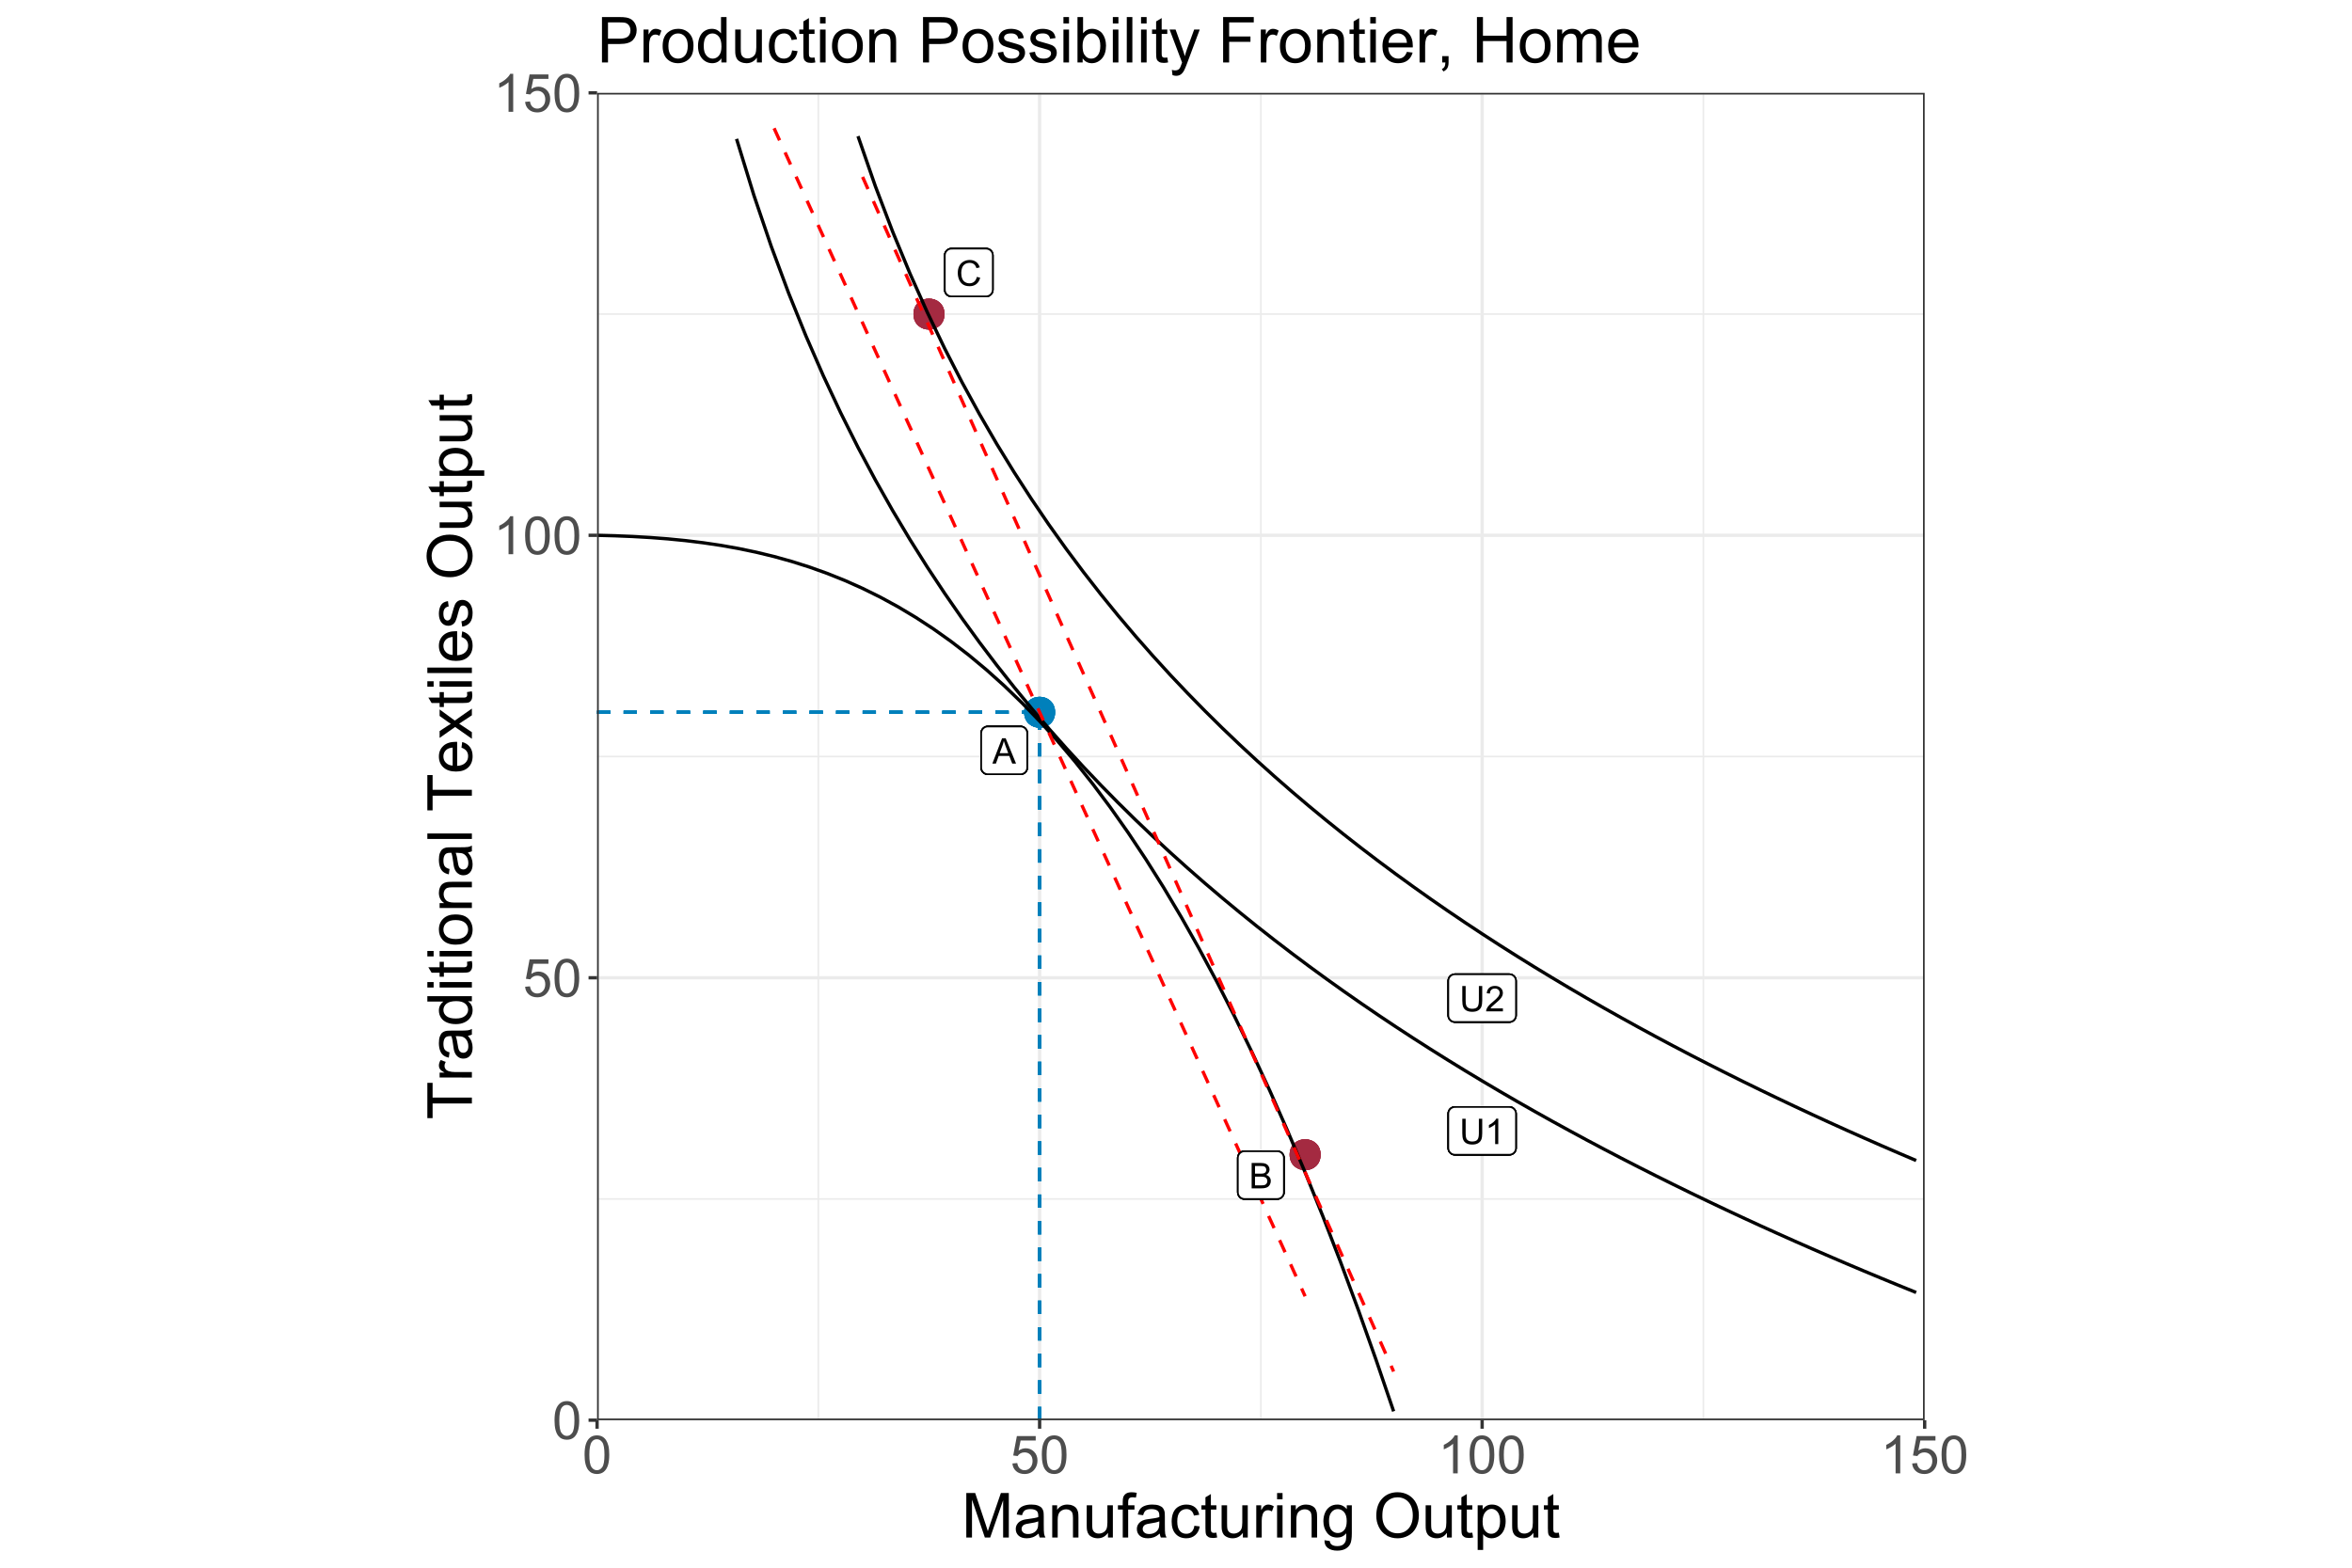 <?xml version="1.0" encoding="UTF-8"?>
<svg xmlns="http://www.w3.org/2000/svg" xmlns:xlink="http://www.w3.org/1999/xlink" width="756pt" height="504pt" viewBox="0 0 756 504" version="1.1">
<defs>
<g>
<symbol overflow="visible" id="glyph0-0">
<path style="stroke:none;" d="M 1.422 0 L 1.422 -7.113 L 7.113 -7.113 L 7.113 0 Z M 1.602 -0.18 L 6.934 -0.18 L 6.934 -6.934 L 1.602 -6.934 Z M 1.602 -0.18 "/>
</symbol>
<symbol overflow="visible" id="glyph0-1">
<path style="stroke:none;" d="M -0.016 0 L 3.113 -8.148 L 4.273 -8.148 L 7.609 0 L 6.379 0 L 5.43 -2.469 L 2.023 -2.469 L 1.129 0 Z M 2.336 -3.344 L 5.098 -3.344 L 4.246 -5.602 C 3.984 -6.285 3.793 -6.848 3.668 -7.293 C 3.562 -6.766 3.414 -6.246 3.23 -5.734 Z M 2.336 -3.344 "/>
</symbol>
<symbol overflow="visible" id="glyph0-2">
<path style="stroke:none;" d="M 0.832 0 L 0.832 -8.148 L 3.891 -8.148 C 4.512 -8.145 5.008 -8.062 5.387 -7.898 C 5.762 -7.734 6.059 -7.48 6.27 -7.137 C 6.48 -6.793 6.586 -6.434 6.59 -6.062 C 6.586 -5.711 6.492 -5.383 6.305 -5.078 C 6.117 -4.77 5.832 -4.523 5.453 -4.336 C 5.941 -4.188 6.32 -3.938 6.586 -3.594 C 6.852 -3.242 6.984 -2.832 6.984 -2.363 C 6.984 -1.977 6.902 -1.621 6.742 -1.297 C 6.578 -0.965 6.379 -0.715 6.145 -0.539 C 5.906 -0.359 5.609 -0.223 5.254 -0.137 C 4.895 -0.043 4.457 0 3.941 0 Z M 1.91 -4.723 L 3.672 -4.723 C 4.148 -4.723 4.492 -4.754 4.703 -4.816 C 4.973 -4.898 5.18 -5.031 5.32 -5.223 C 5.461 -5.41 5.531 -5.648 5.531 -5.934 C 5.531 -6.203 5.465 -6.441 5.336 -6.648 C 5.203 -6.852 5.016 -6.992 4.777 -7.07 C 4.535 -7.145 4.125 -7.184 3.539 -7.184 L 1.91 -7.184 Z M 1.91 -0.961 L 3.941 -0.961 C 4.285 -0.961 4.527 -0.973 4.672 -1 C 4.918 -1.043 5.129 -1.117 5.297 -1.223 C 5.461 -1.324 5.598 -1.477 5.707 -1.676 C 5.812 -1.871 5.863 -2.098 5.867 -2.363 C 5.863 -2.66 5.785 -2.926 5.633 -3.152 C 5.477 -3.375 5.262 -3.531 4.988 -3.625 C 4.707 -3.715 4.312 -3.762 3.797 -3.762 L 1.91 -3.762 Z M 1.91 -0.961 "/>
</symbol>
<symbol overflow="visible" id="glyph0-3">
<path style="stroke:none;" d="M 6.691 -2.855 L 7.77 -2.586 C 7.543 -1.695 7.133 -1.02 6.547 -0.559 C 5.957 -0.09 5.242 0.141 4.395 0.141 C 3.516 0.141 2.801 -0.035 2.254 -0.395 C 1.703 -0.75 1.285 -1.27 0.996 -1.949 C 0.707 -2.625 0.562 -3.352 0.566 -4.133 C 0.562 -4.977 0.723 -5.719 1.051 -6.352 C 1.371 -6.984 1.836 -7.465 2.438 -7.793 C 3.035 -8.121 3.691 -8.285 4.414 -8.285 C 5.227 -8.285 5.914 -8.074 6.469 -7.66 C 7.023 -7.242 7.41 -6.66 7.629 -5.914 L 6.57 -5.664 C 6.375 -6.254 6.102 -6.684 5.746 -6.957 C 5.383 -7.223 4.93 -7.359 4.391 -7.363 C 3.758 -7.359 3.234 -7.211 2.82 -6.914 C 2.398 -6.613 2.105 -6.207 1.934 -5.703 C 1.762 -5.195 1.676 -4.676 1.68 -4.141 C 1.676 -3.445 1.777 -2.84 1.98 -2.324 C 2.184 -1.805 2.496 -1.418 2.922 -1.168 C 3.348 -0.91 3.809 -0.785 4.309 -0.785 C 4.906 -0.785 5.418 -0.957 5.84 -1.305 C 6.258 -1.652 6.543 -2.168 6.691 -2.855 Z M 6.691 -2.855 "/>
</symbol>
<symbol overflow="visible" id="glyph0-4">
<path style="stroke:none;" d="M 6.223 -8.148 L 7.301 -8.148 L 7.301 -3.441 C 7.301 -2.617 7.207 -1.969 7.023 -1.488 C 6.836 -1.004 6.5 -0.609 6.02 -0.312 C 5.535 -0.008 4.902 0.141 4.117 0.141 C 3.352 0.141 2.727 0.012 2.242 -0.254 C 1.754 -0.512 1.406 -0.895 1.203 -1.395 C 0.992 -1.895 0.891 -2.574 0.895 -3.441 L 0.895 -8.148 L 1.973 -8.148 L 1.973 -3.445 C 1.969 -2.734 2.035 -2.211 2.168 -1.879 C 2.301 -1.543 2.527 -1.285 2.848 -1.105 C 3.168 -0.922 3.559 -0.832 4.023 -0.832 C 4.812 -0.832 5.375 -1.012 5.715 -1.371 C 6.051 -1.73 6.223 -2.422 6.223 -3.445 Z M 6.223 -8.148 "/>
</symbol>
<symbol overflow="visible" id="glyph0-5">
<path style="stroke:none;" d="M 4.238 0 L 3.238 0 L 3.238 -6.375 C 2.996 -6.145 2.68 -5.914 2.293 -5.684 C 1.898 -5.453 1.547 -5.281 1.238 -5.168 L 1.238 -6.137 C 1.793 -6.395 2.285 -6.715 2.707 -7.09 C 3.125 -7.465 3.418 -7.828 3.594 -8.18 L 4.238 -8.18 Z M 4.238 0 "/>
</symbol>
<symbol overflow="visible" id="glyph0-6">
<path style="stroke:none;" d="M 5.73 -0.961 L 5.73 0 L 0.344 0 C 0.332 -0.238 0.371 -0.469 0.461 -0.695 C 0.598 -1.059 0.816 -1.418 1.121 -1.777 C 1.418 -2.129 1.855 -2.543 2.43 -3.012 C 3.312 -3.738 3.91 -4.312 4.223 -4.738 C 4.531 -5.16 4.688 -5.562 4.691 -5.941 C 4.688 -6.336 4.547 -6.668 4.266 -6.941 C 3.98 -7.211 3.609 -7.348 3.156 -7.352 C 2.672 -7.348 2.285 -7.203 2 -6.918 C 1.707 -6.625 1.562 -6.227 1.562 -5.719 L 0.535 -5.824 C 0.602 -6.59 0.867 -7.172 1.328 -7.574 C 1.785 -7.977 2.402 -8.18 3.18 -8.18 C 3.957 -8.18 4.574 -7.961 5.035 -7.527 C 5.488 -7.094 5.719 -6.559 5.719 -5.918 C 5.719 -5.59 5.648 -5.27 5.516 -4.957 C 5.379 -4.641 5.16 -4.309 4.852 -3.961 C 4.543 -3.613 4.027 -3.133 3.312 -2.527 C 2.707 -2.02 2.324 -1.68 2.156 -1.504 C 1.984 -1.32 1.844 -1.141 1.734 -0.961 Z M 5.73 -0.961 "/>
</symbol>
<symbol overflow="visible" id="glyph1-0">
<path style="stroke:none;" d="M 2.125 0 L 2.125 -10.625 L 10.625 -10.625 L 10.625 0 Z M 2.391 -0.266 L 10.359 -0.266 L 10.359 -10.359 L 2.391 -10.359 Z M 2.391 -0.266 "/>
</symbol>
<symbol overflow="visible" id="glyph1-1">
<path style="stroke:none;" d="M 0.707 -6 C 0.703 -7.438 0.852 -8.594 1.148 -9.473 C 1.445 -10.348 1.883 -11.023 2.469 -11.504 C 3.047 -11.977 3.781 -12.215 4.672 -12.219 C 5.32 -12.215 5.895 -12.086 6.391 -11.824 C 6.879 -11.559 7.285 -11.18 7.609 -10.688 C 7.93 -10.191 8.184 -9.586 8.367 -8.879 C 8.547 -8.164 8.637 -7.207 8.641 -6 C 8.637 -4.57 8.488 -3.418 8.199 -2.543 C 7.902 -1.664 7.465 -0.984 6.883 -0.508 C 6.297 -0.031 5.559 0.203 4.672 0.207 C 3.496 0.203 2.578 -0.215 1.91 -1.055 C 1.105 -2.066 0.703 -3.715 0.707 -6 Z M 2.242 -6 C 2.238 -4 2.473 -2.668 2.941 -2.012 C 3.41 -1.348 3.984 -1.02 4.672 -1.02 C 5.355 -1.02 5.934 -1.352 6.402 -2.016 C 6.867 -2.68 7.102 -4.008 7.105 -6 C 7.102 -8.004 6.867 -9.332 6.402 -9.992 C 5.934 -10.648 5.352 -10.98 4.656 -10.98 C 3.969 -10.98 3.422 -10.688 3.012 -10.109 C 2.496 -9.367 2.238 -8 2.242 -6 Z M 2.242 -6 "/>
</symbol>
<symbol overflow="visible" id="glyph1-2">
<path style="stroke:none;" d="M 0.707 -3.188 L 2.273 -3.32 C 2.391 -2.555 2.66 -1.98 3.082 -1.598 C 3.504 -1.211 4.016 -1.02 4.617 -1.02 C 5.336 -1.02 5.941 -1.289 6.441 -1.832 C 6.934 -2.375 7.184 -3.094 7.188 -3.992 C 7.184 -4.84 6.945 -5.512 6.469 -6.008 C 5.992 -6.5 5.363 -6.75 4.59 -6.75 C 4.105 -6.75 3.672 -6.641 3.285 -6.422 C 2.898 -6.203 2.594 -5.918 2.375 -5.57 L 0.973 -5.754 L 2.148 -12.004 L 8.203 -12.004 L 8.203 -10.574 L 3.344 -10.574 L 2.688 -7.305 C 3.418 -7.812 4.184 -8.066 4.988 -8.07 C 6.047 -8.066 6.945 -7.699 7.676 -6.965 C 8.406 -6.227 8.77 -5.281 8.773 -4.125 C 8.77 -3.023 8.449 -2.07 7.812 -1.27 C 7.027 -0.285 5.965 0.203 4.617 0.207 C 3.508 0.203 2.602 -0.102 1.902 -0.723 C 1.203 -1.34 0.805 -2.164 0.707 -3.188 Z M 0.707 -3.188 "/>
</symbol>
<symbol overflow="visible" id="glyph1-3">
<path style="stroke:none;" d="M 6.332 0 L 4.84 0 L 4.84 -9.52 C 4.48 -9.176 4.008 -8.832 3.422 -8.492 C 2.836 -8.145 2.312 -7.887 1.852 -7.719 L 1.852 -9.164 C 2.688 -9.555 3.418 -10.027 4.043 -10.59 C 4.668 -11.145 5.109 -11.688 5.371 -12.219 L 6.332 -12.219 Z M 6.332 0 "/>
</symbol>
<symbol overflow="visible" id="glyph2-0">
<path style="stroke:none;" d="M 2.5 0 L 2.5 -12.5 L 12.5 -12.5 L 12.5 0 Z M 2.812 -0.312 L 12.188 -0.312 L 12.188 -12.188 L 2.812 -12.188 Z M 2.812 -0.312 "/>
</symbol>
<symbol overflow="visible" id="glyph2-1">
<path style="stroke:none;" d="M 1.484 0 L 1.484 -14.316 L 4.336 -14.316 L 7.727 -4.18 C 8.035 -3.234 8.262 -2.531 8.406 -2.062 C 8.566 -2.582 8.82 -3.344 9.172 -4.355 L 12.598 -14.316 L 15.148 -14.316 L 15.148 0 L 13.32 0 L 13.32 -11.984 L 9.16 0 L 7.453 0 L 3.312 -12.188 L 3.312 0 Z M 1.484 0 "/>
</symbol>
<symbol overflow="visible" id="glyph2-2">
<path style="stroke:none;" d="M 8.086 -1.281 C 7.434 -0.723 6.805 -0.332 6.207 -0.105 C 5.602 0.121 4.957 0.234 4.266 0.234 C 3.125 0.234 2.25 -0.043 1.641 -0.602 C 1.027 -1.156 0.719 -1.867 0.723 -2.734 C 0.719 -3.238 0.836 -3.703 1.066 -4.125 C 1.297 -4.547 1.598 -4.883 1.977 -5.137 C 2.348 -5.387 2.77 -5.578 3.242 -5.711 C 3.582 -5.801 4.105 -5.891 4.805 -5.977 C 6.223 -6.145 7.266 -6.344 7.938 -6.582 C 7.941 -6.82 7.945 -6.973 7.949 -7.039 C 7.945 -7.754 7.781 -8.262 7.453 -8.555 C 7 -8.949 6.332 -9.145 5.449 -9.148 C 4.621 -9.145 4.008 -9 3.617 -8.715 C 3.219 -8.422 2.93 -7.91 2.742 -7.18 L 1.023 -7.414 C 1.176 -8.145 1.434 -8.738 1.797 -9.195 C 2.152 -9.645 2.672 -9.992 3.352 -10.238 C 4.027 -10.48 4.809 -10.605 5.703 -10.605 C 6.586 -10.605 7.305 -10.5 7.859 -10.293 C 8.41 -10.082 8.82 -9.82 9.082 -9.504 C 9.34 -9.188 9.52 -8.789 9.629 -8.312 C 9.684 -8.008 9.715 -7.465 9.719 -6.688 L 9.719 -4.344 C 9.715 -2.707 9.75 -1.676 9.828 -1.242 C 9.898 -0.809 10.047 -0.395 10.273 0 L 8.438 0 C 8.254 -0.363 8.137 -0.789 8.086 -1.281 Z M 7.938 -5.203 C 7.301 -4.941 6.344 -4.719 5.07 -4.539 C 4.344 -4.434 3.832 -4.316 3.535 -4.188 C 3.23 -4.055 3 -3.863 2.84 -3.617 C 2.676 -3.363 2.594 -3.086 2.598 -2.781 C 2.594 -2.309 2.773 -1.918 3.129 -1.609 C 3.484 -1.293 4.004 -1.137 4.688 -1.141 C 5.363 -1.137 5.965 -1.285 6.492 -1.586 C 7.02 -1.879 7.406 -2.285 7.656 -2.805 C 7.84 -3.199 7.934 -3.785 7.938 -4.562 Z M 7.938 -5.203 "/>
</symbol>
<symbol overflow="visible" id="glyph2-3">
<path style="stroke:none;" d="M 1.32 0 L 1.32 -10.371 L 2.898 -10.371 L 2.898 -8.898 C 3.66 -10.035 4.762 -10.605 6.203 -10.605 C 6.824 -10.605 7.398 -10.492 7.926 -10.266 C 8.445 -10.039 8.836 -9.742 9.102 -9.383 C 9.359 -9.016 9.543 -8.586 9.648 -8.086 C 9.711 -7.758 9.742 -7.188 9.746 -6.375 L 9.746 0 L 7.988 0 L 7.988 -6.309 C 7.984 -7.023 7.918 -7.559 7.781 -7.914 C 7.645 -8.266 7.402 -8.547 7.055 -8.762 C 6.703 -8.973 6.293 -9.082 5.828 -9.082 C 5.078 -9.082 4.434 -8.844 3.891 -8.367 C 3.348 -7.891 3.074 -6.988 3.078 -5.664 L 3.078 0 Z M 1.32 0 "/>
</symbol>
<symbol overflow="visible" id="glyph2-4">
<path style="stroke:none;" d="M 8.117 0 L 8.117 -1.523 C 7.305 -0.352 6.207 0.234 4.824 0.234 C 4.207 0.234 3.637 0.117 3.109 -0.117 C 2.574 -0.352 2.18 -0.645 1.926 -1 C 1.668 -1.352 1.488 -1.785 1.387 -2.305 C 1.312 -2.645 1.277 -3.191 1.281 -3.945 L 1.281 -10.371 L 3.039 -10.371 L 3.039 -4.617 C 3.035 -3.699 3.07 -3.082 3.145 -2.766 C 3.254 -2.301 3.488 -1.938 3.848 -1.676 C 4.203 -1.41 4.645 -1.277 5.176 -1.281 C 5.699 -1.277 6.195 -1.41 6.66 -1.684 C 7.117 -1.949 7.445 -2.316 7.641 -2.785 C 7.832 -3.246 7.926 -3.922 7.93 -4.812 L 7.93 -10.371 L 9.688 -10.371 L 9.688 0 Z M 8.117 0 "/>
</symbol>
<symbol overflow="visible" id="glyph2-5">
<path style="stroke:none;" d="M 1.738 0 L 1.738 -9.004 L 0.188 -9.004 L 0.188 -10.371 L 1.738 -10.371 L 1.738 -11.477 C 1.734 -12.168 1.797 -12.684 1.922 -13.027 C 2.094 -13.48 2.391 -13.852 2.816 -14.137 C 3.242 -14.418 3.84 -14.559 4.609 -14.562 C 5.102 -14.559 5.648 -14.5 6.25 -14.383 L 5.984 -12.852 C 5.617 -12.914 5.273 -12.949 4.953 -12.949 C 4.414 -12.949 4.035 -12.832 3.816 -12.605 C 3.59 -12.375 3.48 -11.949 3.484 -11.328 L 3.484 -10.371 L 5.508 -10.371 L 5.508 -9.004 L 3.484 -9.004 L 3.484 0 Z M 1.738 0 "/>
</symbol>
<symbol overflow="visible" id="glyph2-6">
<path style="stroke:none;" d="M 8.086 -3.797 L 9.812 -3.574 C 9.621 -2.383 9.137 -1.449 8.363 -0.777 C 7.582 -0.102 6.629 0.234 5.5 0.234 C 4.074 0.234 2.934 -0.227 2.074 -1.156 C 1.211 -2.078 0.777 -3.41 0.781 -5.148 C 0.777 -6.266 0.965 -7.246 1.336 -8.086 C 1.707 -8.922 2.27 -9.551 3.031 -9.973 C 3.789 -10.395 4.617 -10.605 5.508 -10.605 C 6.633 -10.605 7.551 -10.32 8.27 -9.75 C 8.98 -9.18 9.441 -8.371 9.648 -7.324 L 7.938 -7.062 C 7.773 -7.754 7.484 -8.277 7.074 -8.633 C 6.656 -8.98 6.16 -9.156 5.578 -9.16 C 4.691 -9.156 3.969 -8.84 3.418 -8.207 C 2.859 -7.57 2.582 -6.566 2.586 -5.195 C 2.582 -3.801 2.852 -2.789 3.387 -2.156 C 3.918 -1.523 4.613 -1.207 5.477 -1.211 C 6.168 -1.207 6.746 -1.418 7.207 -1.844 C 7.668 -2.266 7.961 -2.918 8.086 -3.797 Z M 8.086 -3.797 "/>
</symbol>
<symbol overflow="visible" id="glyph2-7">
<path style="stroke:none;" d="M 5.156 -1.57 L 5.41 -0.02 C 4.91 0.086 4.469 0.133 4.082 0.137 C 3.441 0.133 2.945 0.035 2.598 -0.164 C 2.242 -0.367 1.996 -0.633 1.855 -0.961 C 1.711 -1.289 1.641 -1.98 1.641 -3.039 L 1.641 -9.004 L 0.352 -9.004 L 0.352 -10.371 L 1.641 -10.371 L 1.641 -12.938 L 3.391 -13.992 L 3.391 -10.371 L 5.156 -10.371 L 5.156 -9.004 L 3.391 -9.004 L 3.391 -2.938 C 3.387 -2.434 3.418 -2.113 3.48 -1.973 C 3.543 -1.828 3.641 -1.715 3.781 -1.629 C 3.918 -1.543 4.121 -1.5 4.383 -1.504 C 4.578 -1.5 4.836 -1.523 5.156 -1.57 Z M 5.156 -1.57 "/>
</symbol>
<symbol overflow="visible" id="glyph2-8">
<path style="stroke:none;" d="M 1.297 0 L 1.297 -10.371 L 2.883 -10.371 L 2.883 -8.797 C 3.281 -9.531 3.652 -10.02 3.996 -10.254 C 4.34 -10.488 4.715 -10.605 5.125 -10.605 C 5.715 -10.605 6.316 -10.414 6.934 -10.039 L 6.328 -8.406 C 5.898 -8.66 5.469 -8.789 5.039 -8.789 C 4.652 -8.789 4.305 -8.672 4.004 -8.441 C 3.695 -8.207 3.48 -7.887 3.352 -7.48 C 3.152 -6.852 3.051 -6.168 3.055 -5.43 L 3.055 0 Z M 1.297 0 "/>
</symbol>
<symbol overflow="visible" id="glyph2-9">
<path style="stroke:none;" d="M 1.328 -12.297 L 1.328 -14.316 L 3.086 -14.316 L 3.086 -12.297 Z M 1.328 0 L 1.328 -10.371 L 3.086 -10.371 L 3.086 0 Z M 1.328 0 "/>
</symbol>
<symbol overflow="visible" id="glyph2-10">
<path style="stroke:none;" d="M 0.996 0.859 L 2.703 1.113 C 2.773 1.641 2.973 2.023 3.301 2.266 C 3.73 2.59 4.328 2.754 5.086 2.754 C 5.898 2.754 6.527 2.59 6.973 2.266 C 7.414 1.938 7.711 1.48 7.871 0.898 C 7.957 0.535 8 -0.215 8 -1.359 C 7.227 -0.453 6.27 0 5.125 0 C 3.699 0 2.598 -0.512 1.816 -1.543 C 1.035 -2.566 0.645 -3.801 0.645 -5.242 C 0.645 -6.23 0.82 -7.145 1.18 -7.98 C 1.535 -8.816 2.055 -9.461 2.738 -9.922 C 3.414 -10.375 4.215 -10.605 5.137 -10.605 C 6.359 -10.605 7.367 -10.109 8.164 -9.121 L 8.164 -10.371 L 9.785 -10.371 L 9.785 -1.406 C 9.785 0.207 9.617 1.352 9.289 2.027 C 8.957 2.699 8.438 3.23 7.727 3.625 C 7.012 4.012 6.137 4.207 5.098 4.211 C 3.859 4.207 2.859 3.93 2.098 3.375 C 1.336 2.816 0.969 1.977 0.996 0.859 Z M 2.453 -5.371 C 2.449 -4.008 2.719 -3.016 3.262 -2.391 C 3.797 -1.766 4.473 -1.453 5.293 -1.453 C 6.098 -1.453 6.777 -1.762 7.324 -2.387 C 7.871 -3.004 8.145 -3.98 8.145 -5.312 C 8.145 -6.582 7.859 -7.539 7.297 -8.184 C 6.73 -8.824 6.055 -9.145 5.266 -9.148 C 4.48 -9.145 3.816 -8.828 3.273 -8.195 C 2.723 -7.559 2.449 -6.617 2.453 -5.371 Z M 2.453 -5.371 "/>
</symbol>
<symbol overflow="visible" id="glyph2-11">
<path style="stroke:none;" d=""/>
</symbol>
<symbol overflow="visible" id="glyph2-12">
<path style="stroke:none;" d="M 0.969 -6.973 C 0.965 -9.348 1.605 -11.207 2.883 -12.555 C 4.156 -13.895 5.801 -14.566 7.82 -14.57 C 9.141 -14.566 10.332 -14.25 11.395 -13.621 C 12.453 -12.988 13.262 -12.109 13.82 -10.98 C 14.375 -9.852 14.652 -8.57 14.656 -7.141 C 14.652 -5.684 14.359 -4.383 13.777 -3.242 C 13.188 -2.094 12.359 -1.227 11.289 -0.641 C 10.215 -0.051 9.055 0.238 7.812 0.242 C 6.461 0.238 5.258 -0.082 4.199 -0.734 C 3.137 -1.383 2.332 -2.273 1.789 -3.398 C 1.238 -4.523 0.965 -5.715 0.969 -6.973 Z M 2.922 -6.945 C 2.918 -5.215 3.383 -3.855 4.312 -2.863 C 5.238 -1.867 6.402 -1.371 7.805 -1.375 C 9.227 -1.371 10.398 -1.871 11.32 -2.879 C 12.242 -3.879 12.703 -5.305 12.703 -7.148 C 12.703 -8.312 12.504 -9.328 12.113 -10.199 C 11.715 -11.066 11.141 -11.738 10.387 -12.219 C 9.625 -12.695 8.773 -12.938 7.832 -12.938 C 6.488 -12.938 5.336 -12.477 4.371 -11.555 C 3.402 -10.633 2.918 -9.094 2.922 -6.945 Z M 2.922 -6.945 "/>
</symbol>
<symbol overflow="visible" id="glyph2-13">
<path style="stroke:none;" d="M 1.32 3.977 L 1.32 -10.371 L 2.922 -10.371 L 2.922 -9.023 C 3.293 -9.547 3.719 -9.941 4.199 -10.207 C 4.672 -10.473 5.25 -10.605 5.93 -10.605 C 6.812 -10.605 7.594 -10.375 8.273 -9.922 C 8.949 -9.461 9.457 -8.82 9.805 -7.992 C 10.145 -7.164 10.316 -6.254 10.32 -5.266 C 10.316 -4.199 10.129 -3.242 9.75 -2.398 C 9.367 -1.547 8.812 -0.898 8.09 -0.445 C 7.359 0.008 6.598 0.234 5.801 0.234 C 5.215 0.234 4.688 0.113 4.223 -0.137 C 3.754 -0.379 3.371 -0.691 3.078 -1.074 L 3.078 3.977 Z M 2.91 -5.125 C 2.906 -3.789 3.176 -2.805 3.719 -2.168 C 4.258 -1.527 4.914 -1.207 5.684 -1.211 C 6.465 -1.207 7.133 -1.539 7.688 -2.203 C 8.242 -2.863 8.52 -3.887 8.523 -5.273 C 8.52 -6.594 8.246 -7.582 7.707 -8.242 C 7.16 -8.895 6.512 -9.223 5.762 -9.227 C 5.012 -9.223 4.352 -8.871 3.773 -8.176 C 3.195 -7.473 2.906 -6.457 2.91 -5.125 Z M 2.91 -5.125 "/>
</symbol>
<symbol overflow="visible" id="glyph3-0">
<path style="stroke:none;" d="M 0 -2.5 L -12.5 -2.5 L -12.5 -12.5 L 0 -12.5 Z M -0.312 -2.812 L -0.312 -12.188 L -12.188 -12.188 L -12.188 -2.812 Z M -0.312 -2.812 "/>
</symbol>
<symbol overflow="visible" id="glyph3-1">
<path style="stroke:none;" d="M 0 -5.188 L -12.625 -5.188 L -12.625 -0.469 L -14.316 -0.469 L -14.316 -11.816 L -12.625 -11.816 L -12.625 -7.082 L 0 -7.078 Z M 0 -5.188 "/>
</symbol>
<symbol overflow="visible" id="glyph3-2">
<path style="stroke:none;" d="M 0 -1.297 L -10.371 -1.301 L -10.371 -2.883 L -8.797 -2.883 C -9.531 -3.285 -10.02 -3.656 -10.254 -4 C -10.488 -4.34 -10.605 -4.715 -10.605 -5.129 C -10.605 -5.715 -10.414 -6.316 -10.039 -6.934 L -8.406 -6.328 C -8.66 -5.898 -8.789 -5.469 -8.789 -5.039 C -8.789 -4.656 -8.672 -4.309 -8.441 -4.004 C -8.207 -3.695 -7.887 -3.48 -7.48 -3.352 C -6.852 -3.156 -6.168 -3.059 -5.43 -3.059 L 0 -3.055 Z M 0 -1.297 "/>
</symbol>
<symbol overflow="visible" id="glyph3-3">
<path style="stroke:none;" d="M -1.277 -8.086 C -0.723 -7.434 -0.332 -6.805 -0.105 -6.207 C 0.121 -5.602 0.234 -4.957 0.234 -4.266 C 0.234 -3.125 -0.043 -2.25 -0.602 -1.641 C -1.156 -1.027 -1.867 -0.719 -2.734 -0.723 C -3.238 -0.719 -3.703 -0.836 -4.125 -1.07 C -4.547 -1.301 -4.883 -1.602 -5.137 -1.977 C -5.387 -2.348 -5.578 -2.77 -5.711 -3.242 C -5.801 -3.586 -5.891 -4.109 -5.977 -4.805 C -6.145 -6.223 -6.344 -7.266 -6.582 -7.938 C -6.816 -7.941 -6.969 -7.945 -7.039 -7.949 C -7.754 -7.945 -8.262 -7.781 -8.555 -7.453 C -8.949 -7 -9.145 -6.332 -9.148 -5.449 C -9.145 -4.621 -9 -4.008 -8.715 -3.617 C -8.422 -3.219 -7.91 -2.93 -7.18 -2.746 L -7.414 -1.027 C -8.145 -1.18 -8.738 -1.438 -9.195 -1.797 C -9.645 -2.152 -9.992 -2.672 -10.238 -3.352 C -10.48 -4.027 -10.605 -4.809 -10.605 -5.703 C -10.605 -6.586 -10.5 -7.305 -10.293 -7.859 C -10.082 -8.41 -9.82 -8.82 -9.504 -9.082 C -9.188 -9.34 -8.789 -9.52 -8.312 -9.629 C -8.008 -9.684 -7.465 -9.715 -6.688 -9.719 L -4.344 -9.719 C -2.707 -9.715 -1.676 -9.75 -1.242 -9.828 C -0.809 -9.898 -0.395 -10.047 0 -10.273 L 0 -8.438 C -0.363 -8.254 -0.789 -8.137 -1.277 -8.086 Z M -5.203 -7.938 C -4.941 -7.301 -4.719 -6.344 -4.539 -5.07 C -4.434 -4.344 -4.316 -3.832 -4.188 -3.535 C -4.055 -3.23 -3.863 -3 -3.617 -2.84 C -3.363 -2.676 -3.086 -2.594 -2.781 -2.598 C -2.309 -2.594 -1.918 -2.773 -1.609 -3.129 C -1.293 -3.484 -1.137 -4.004 -1.141 -4.688 C -1.137 -5.363 -1.285 -5.965 -1.586 -6.492 C -1.879 -7.02 -2.285 -7.406 -2.801 -7.656 C -3.199 -7.84 -3.785 -7.934 -4.559 -7.938 Z M -5.203 -7.938 "/>
</symbol>
<symbol overflow="visible" id="glyph3-4">
<path style="stroke:none;" d="M 0 -8.047 L -1.309 -8.047 C -0.277 -7.387 0.234 -6.422 0.234 -5.148 C 0.234 -4.316 0.008 -3.555 -0.449 -2.867 C -0.902 -2.172 -1.539 -1.637 -2.359 -1.254 C -3.176 -0.871 -4.113 -0.68 -5.176 -0.684 C -6.207 -0.68 -7.148 -0.852 -7.992 -1.199 C -8.836 -1.543 -9.48 -2.062 -9.93 -2.754 C -10.379 -3.441 -10.605 -4.211 -10.605 -5.07 C -10.605 -5.691 -10.473 -6.25 -10.207 -6.738 C -9.941 -7.227 -9.598 -7.621 -9.18 -7.93 L -14.316 -7.93 L -14.316 -9.68 L 0 -9.68 Z M -5.176 -2.492 C -3.844 -2.488 -2.852 -2.77 -2.195 -3.332 C -1.535 -3.891 -1.207 -4.551 -1.211 -5.312 C -1.207 -6.078 -1.52 -6.73 -2.152 -7.27 C -2.777 -7.805 -3.738 -8.074 -5.027 -8.078 C -6.445 -8.074 -7.484 -7.801 -8.152 -7.258 C -8.812 -6.707 -9.145 -6.031 -9.148 -5.234 C -9.145 -4.449 -8.828 -3.797 -8.191 -3.277 C -7.551 -2.75 -6.543 -2.488 -5.176 -2.492 Z M -5.176 -2.492 "/>
</symbol>
<symbol overflow="visible" id="glyph3-5">
<path style="stroke:none;" d="M -12.297 -1.328 L -14.316 -1.328 L -14.316 -3.086 L -12.297 -3.086 Z M 0 -1.328 L -10.371 -1.328 L -10.371 -3.086 L 0 -3.086 Z M 0 -1.328 "/>
</symbol>
<symbol overflow="visible" id="glyph3-6">
<path style="stroke:none;" d="M -1.57 -5.156 L -0.02 -5.41 C 0.086 -4.91 0.133 -4.469 0.137 -4.082 C 0.133 -3.441 0.035 -2.945 -0.164 -2.598 C -0.367 -2.242 -0.633 -1.996 -0.961 -1.855 C -1.289 -1.711 -1.98 -1.641 -3.039 -1.641 L -9.004 -1.641 L -9.004 -0.352 L -10.371 -0.352 L -10.371 -1.641 L -12.938 -1.641 L -13.992 -3.391 L -10.371 -3.391 L -10.371 -5.156 L -9.004 -5.156 L -9.004 -3.391 L -2.938 -3.391 C -2.434 -3.387 -2.113 -3.418 -1.973 -3.48 C -1.828 -3.543 -1.715 -3.641 -1.629 -3.781 C -1.543 -3.918 -1.5 -4.121 -1.504 -4.383 C -1.5 -4.578 -1.523 -4.836 -1.57 -5.156 Z M -1.57 -5.156 "/>
</symbol>
<symbol overflow="visible" id="glyph3-7">
<path style="stroke:none;" d="M -5.188 -0.664 C -7.102 -0.66 -8.523 -1.195 -9.453 -2.266 C -10.219 -3.156 -10.605 -4.242 -10.605 -5.527 C -10.605 -6.949 -10.137 -8.117 -9.203 -9.023 C -8.266 -9.93 -6.977 -10.383 -5.332 -10.383 C -3.996 -10.383 -2.945 -10.18 -2.18 -9.781 C -1.414 -9.375 -0.82 -8.793 -0.398 -8.031 C 0.023 -7.262 0.234 -6.426 0.234 -5.527 C 0.234 -4.074 -0.23 -2.902 -1.16 -2.008 C -2.09 -1.109 -3.43 -0.66 -5.188 -0.664 Z M -5.188 -2.473 C -3.855 -2.469 -2.863 -2.758 -2.203 -3.34 C -1.539 -3.918 -1.207 -4.645 -1.211 -5.527 C -1.207 -6.395 -1.539 -7.121 -2.207 -7.703 C -2.867 -8.281 -3.879 -8.57 -5.242 -8.574 C -6.523 -8.57 -7.496 -8.281 -8.156 -7.699 C -8.816 -7.117 -9.145 -6.391 -9.148 -5.527 C -9.145 -4.645 -8.816 -3.918 -8.164 -3.34 C -7.504 -2.762 -6.512 -2.473 -5.188 -2.473 Z M -5.188 -2.473 "/>
</symbol>
<symbol overflow="visible" id="glyph3-8">
<path style="stroke:none;" d="M 0 -1.32 L -10.371 -1.32 L -10.371 -2.902 L -8.898 -2.902 C -10.035 -3.66 -10.605 -4.762 -10.605 -6.203 C -10.605 -6.824 -10.492 -7.398 -10.266 -7.926 C -10.039 -8.445 -9.742 -8.836 -9.383 -9.102 C -9.016 -9.359 -8.586 -9.543 -8.086 -9.648 C -7.758 -9.711 -7.188 -9.742 -6.375 -9.746 L 0 -9.746 L 0 -7.988 L -6.309 -7.988 C -7.023 -7.984 -7.559 -7.918 -7.914 -7.781 C -8.266 -7.645 -8.547 -7.402 -8.762 -7.055 C -8.973 -6.707 -9.082 -6.297 -9.082 -5.832 C -9.082 -5.078 -8.844 -4.434 -8.367 -3.891 C -7.891 -3.348 -6.988 -3.074 -5.664 -3.078 L 0 -3.078 Z M 0 -1.32 "/>
</symbol>
<symbol overflow="visible" id="glyph3-9">
<path style="stroke:none;" d="M 0 -1.281 L -14.316 -1.281 L -14.316 -3.039 L 0 -3.039 Z M 0 -1.281 "/>
</symbol>
<symbol overflow="visible" id="glyph3-10">
<path style="stroke:none;" d=""/>
</symbol>
<symbol overflow="visible" id="glyph3-11">
<path style="stroke:none;" d="M -3.34 -8.418 L -3.113 -10.234 C -2.051 -9.945 -1.23 -9.414 -0.645 -8.641 C -0.059 -7.863 0.234 -6.875 0.234 -5.672 C 0.234 -4.156 -0.23 -2.953 -1.168 -2.066 C -2.098 -1.176 -3.41 -0.73 -5.098 -0.734 C -6.84 -0.73 -8.191 -1.18 -9.16 -2.082 C -10.121 -2.977 -10.605 -4.145 -10.605 -5.578 C -10.605 -6.961 -10.133 -8.09 -9.188 -8.973 C -8.242 -9.848 -6.914 -10.289 -5.203 -10.293 C -5.098 -10.289 -4.941 -10.285 -4.734 -10.281 L -4.734 -2.551 C -3.594 -2.613 -2.719 -2.938 -2.117 -3.516 C -1.508 -4.094 -1.207 -4.816 -1.211 -5.684 C -1.207 -6.324 -1.375 -6.871 -1.719 -7.332 C -2.055 -7.785 -2.598 -8.148 -3.34 -8.418 Z M -6.18 -2.648 L -6.18 -8.438 C -7.051 -8.359 -7.707 -8.137 -8.145 -7.773 C -8.82 -7.211 -9.156 -6.484 -9.16 -5.598 C -9.156 -4.785 -8.887 -4.105 -8.348 -3.559 C -7.805 -3.004 -7.082 -2.703 -6.18 -2.648 Z M -6.18 -2.648 "/>
</symbol>
<symbol overflow="visible" id="glyph3-12">
<path style="stroke:none;" d="M 0 -0.148 L -5.391 -3.938 L -10.371 -0.43 L -10.371 -2.629 L -7.938 -4.219 C -7.473 -4.516 -7.086 -4.754 -6.777 -4.941 C -7.203 -5.223 -7.586 -5.488 -7.922 -5.734 L -10.371 -7.48 L -10.371 -9.578 L -5.488 -5.996 L 0 -9.852 L 0 -7.695 L -3.223 -5.566 L -4.094 -5 L 0 -2.273 Z M 0 -0.148 "/>
</symbol>
<symbol overflow="visible" id="glyph3-13">
<path style="stroke:none;" d="M -3.094 -0.617 L -3.367 -2.352 C -2.668 -2.445 -2.133 -2.719 -1.766 -3.168 C -1.391 -3.609 -1.207 -4.234 -1.211 -5.039 C -1.207 -5.844 -1.371 -6.441 -1.703 -6.836 C -2.027 -7.223 -2.414 -7.418 -2.859 -7.422 C -3.258 -7.418 -3.57 -7.246 -3.797 -6.906 C -3.953 -6.66 -4.152 -6.062 -4.395 -5.109 C -4.719 -3.82 -5 -2.926 -5.238 -2.426 C -5.473 -1.926 -5.801 -1.547 -6.223 -1.293 C -6.645 -1.035 -7.109 -0.906 -7.617 -0.91 C -8.078 -0.906 -8.504 -1.012 -8.902 -1.227 C -9.293 -1.434 -9.621 -1.723 -9.883 -2.09 C -10.082 -2.359 -10.254 -2.73 -10.395 -3.207 C -10.535 -3.676 -10.605 -4.184 -10.605 -4.727 C -10.605 -5.539 -10.488 -6.254 -10.254 -6.871 C -10.02 -7.484 -9.699 -7.938 -9.301 -8.23 C -8.898 -8.523 -8.363 -8.727 -7.695 -8.836 L -7.461 -7.121 C -7.992 -7.039 -8.41 -6.812 -8.711 -6.441 C -9.008 -6.062 -9.156 -5.535 -9.16 -4.855 C -9.156 -4.047 -9.023 -3.469 -8.758 -3.125 C -8.488 -2.777 -8.176 -2.605 -7.82 -2.609 C -7.59 -2.605 -7.387 -2.68 -7.207 -2.824 C -7.016 -2.965 -6.859 -3.188 -6.738 -3.496 C -6.672 -3.672 -6.52 -4.188 -6.289 -5.047 C -5.953 -6.289 -5.684 -7.16 -5.473 -7.652 C -5.262 -8.145 -4.953 -8.527 -4.551 -8.809 C -4.145 -9.082 -3.645 -9.223 -3.047 -9.227 C -2.461 -9.223 -1.906 -9.051 -1.391 -8.715 C -0.867 -8.371 -0.469 -7.879 -0.188 -7.234 C 0.094 -6.59 0.234 -5.859 0.234 -5.047 C 0.234 -3.695 -0.043 -2.672 -0.605 -1.969 C -1.16 -1.262 -1.992 -0.809 -3.094 -0.617 Z M -3.094 -0.617 "/>
</symbol>
<symbol overflow="visible" id="glyph3-14">
<path style="stroke:none;" d="M -6.973 -0.969 C -9.348 -0.965 -11.207 -1.605 -12.555 -2.883 C -13.895 -4.156 -14.566 -5.801 -14.57 -7.824 C -14.566 -9.141 -14.25 -10.332 -13.621 -11.395 C -12.988 -12.453 -12.109 -13.262 -10.98 -13.82 C -9.848 -14.375 -8.566 -14.652 -7.137 -14.656 C -5.684 -14.652 -4.383 -14.359 -3.242 -13.777 C -2.094 -13.188 -1.227 -12.359 -0.637 -11.289 C -0.047 -10.215 0.246 -9.055 0.246 -7.812 C 0.246 -6.461 -0.078 -5.258 -0.73 -4.199 C -1.379 -3.137 -2.266 -2.332 -3.395 -1.789 C -4.52 -1.238 -5.715 -0.965 -6.973 -0.969 Z M -6.945 -2.922 C -5.215 -2.918 -3.855 -3.383 -2.863 -4.312 C -1.867 -5.238 -1.371 -6.402 -1.375 -7.805 C -1.371 -9.227 -1.871 -10.398 -2.879 -11.32 C -3.879 -12.242 -5.305 -12.703 -7.148 -12.703 C -8.312 -12.703 -9.328 -12.504 -10.199 -12.113 C -11.066 -11.715 -11.738 -11.141 -12.219 -10.387 C -12.695 -9.625 -12.938 -8.773 -12.938 -7.832 C -12.938 -6.488 -12.477 -5.336 -11.555 -4.371 C -10.633 -3.402 -9.094 -2.918 -6.945 -2.922 Z M -6.945 -2.922 "/>
</symbol>
<symbol overflow="visible" id="glyph3-15">
<path style="stroke:none;" d="M 0 -8.117 L -1.523 -8.117 C -0.352 -7.305 0.234 -6.207 0.234 -4.824 C 0.234 -4.207 0.117 -3.637 -0.117 -3.109 C -0.352 -2.574 -0.645 -2.18 -1 -1.926 C -1.352 -1.668 -1.785 -1.488 -2.305 -1.387 C -2.645 -1.312 -3.191 -1.277 -3.945 -1.281 L -10.371 -1.281 L -10.371 -3.039 L -4.617 -3.039 C -3.699 -3.035 -3.082 -3.07 -2.766 -3.145 C -2.301 -3.254 -1.934 -3.488 -1.672 -3.848 C -1.406 -4.203 -1.277 -4.645 -1.277 -5.176 C -1.277 -5.699 -1.41 -6.195 -1.684 -6.66 C -1.949 -7.117 -2.316 -7.445 -2.785 -7.641 C -3.246 -7.832 -3.922 -7.926 -4.812 -7.93 L -10.371 -7.93 L -10.371 -9.688 L 0 -9.688 Z M 0 -8.117 "/>
</symbol>
<symbol overflow="visible" id="glyph3-16">
<path style="stroke:none;" d="M 3.977 -1.316 L -10.371 -1.32 L -10.371 -2.922 L -9.023 -2.922 C -9.547 -3.297 -9.941 -3.723 -10.207 -4.199 C -10.473 -4.672 -10.605 -5.25 -10.605 -5.93 C -10.605 -6.812 -10.375 -7.594 -9.922 -8.273 C -9.461 -8.949 -8.82 -9.457 -7.992 -9.805 C -7.16 -10.145 -6.25 -10.316 -5.262 -10.32 C -4.199 -10.316 -3.242 -10.129 -2.395 -9.75 C -1.543 -9.367 -0.891 -8.812 -0.441 -8.09 C 0.012 -7.359 0.234 -6.598 0.234 -5.801 C 0.234 -5.215 0.113 -4.688 -0.137 -4.223 C -0.379 -3.754 -0.691 -3.371 -1.074 -3.078 L 3.977 -3.074 Z M -5.125 -2.91 C -3.789 -2.906 -2.805 -3.176 -2.168 -3.719 C -1.527 -4.258 -1.207 -4.914 -1.211 -5.684 C -1.207 -6.465 -1.535 -7.133 -2.199 -7.688 C -2.855 -8.242 -3.883 -8.52 -5.273 -8.523 C -6.594 -8.52 -7.582 -8.246 -8.238 -7.707 C -8.895 -7.16 -9.223 -6.512 -9.227 -5.762 C -9.223 -5.012 -8.871 -4.352 -8.176 -3.773 C -7.473 -3.195 -6.457 -2.906 -5.125 -2.91 Z M -5.125 -2.91 "/>
</symbol>
<symbol overflow="visible" id="glyph4-0">
<path style="stroke:none;" d="M 2.551 0 L 2.551 -12.75 L 12.75 -12.75 L 12.75 0 Z M 2.867 -0.32 L 12.43 -0.32 L 12.43 -12.43 L 2.867 -12.43 Z M 2.867 -0.32 "/>
</symbol>
<symbol overflow="visible" id="glyph4-1">
<path style="stroke:none;" d="M 1.574 0 L 1.574 -14.602 L 7.082 -14.602 C 8.047 -14.602 8.789 -14.555 9.305 -14.465 C 10.02 -14.344 10.617 -14.117 11.105 -13.781 C 11.586 -13.445 11.977 -12.973 12.273 -12.371 C 12.566 -11.762 12.715 -11.098 12.719 -10.379 C 12.715 -9.133 12.32 -8.082 11.531 -7.227 C 10.742 -6.363 9.312 -5.934 7.25 -5.938 L 3.508 -5.938 L 3.508 0 Z M 3.508 -7.66 L 7.281 -7.66 C 8.527 -7.656 9.414 -7.891 9.938 -8.355 C 10.461 -8.82 10.723 -9.473 10.727 -10.32 C 10.723 -10.926 10.566 -11.449 10.262 -11.887 C 9.949 -12.32 9.543 -12.609 9.043 -12.75 C 8.715 -12.836 8.117 -12.879 7.242 -12.879 L 3.508 -12.879 Z M 3.508 -7.66 "/>
</symbol>
<symbol overflow="visible" id="glyph4-2">
<path style="stroke:none;" d="M 1.324 0 L 1.324 -10.578 L 2.938 -10.578 L 2.938 -8.977 C 3.344 -9.727 3.727 -10.219 4.078 -10.457 C 4.426 -10.695 4.809 -10.816 5.23 -10.816 C 5.832 -10.816 6.445 -10.621 7.07 -10.238 L 6.453 -8.578 C 6.012 -8.836 5.574 -8.965 5.141 -8.965 C 4.742 -8.965 4.391 -8.844 4.082 -8.609 C 3.77 -8.371 3.547 -8.047 3.418 -7.629 C 3.215 -6.988 3.117 -6.289 3.117 -5.539 L 3.117 0 Z M 1.324 0 "/>
</symbol>
<symbol overflow="visible" id="glyph4-3">
<path style="stroke:none;" d="M 0.676 -5.289 C 0.672 -7.246 1.219 -8.695 2.312 -9.641 C 3.219 -10.422 4.328 -10.816 5.637 -10.816 C 7.09 -10.816 8.277 -10.34 9.203 -9.387 C 10.125 -8.434 10.586 -7.117 10.59 -5.438 C 10.586 -4.078 10.383 -3.008 9.977 -2.227 C 9.566 -1.445 8.973 -0.836 8.191 -0.406 C 7.41 0.023 6.559 0.234 5.637 0.238 C 4.156 0.234 2.957 -0.238 2.047 -1.184 C 1.129 -2.133 0.672 -3.5 0.676 -5.289 Z M 2.52 -5.289 C 2.52 -3.934 2.812 -2.918 3.406 -2.246 C 3.992 -1.566 4.738 -1.23 5.637 -1.234 C 6.527 -1.23 7.266 -1.57 7.859 -2.25 C 8.445 -2.926 8.742 -3.957 8.746 -5.348 C 8.742 -6.656 8.445 -7.648 7.852 -8.32 C 7.258 -8.992 6.52 -9.328 5.637 -9.332 C 4.738 -9.328 3.992 -8.992 3.406 -8.324 C 2.812 -7.652 2.52 -6.641 2.52 -5.289 Z M 2.52 -5.289 "/>
</symbol>
<symbol overflow="visible" id="glyph4-4">
<path style="stroke:none;" d="M 8.207 0 L 8.207 -1.336 C 7.535 -0.289 6.551 0.234 5.25 0.238 C 4.406 0.234 3.629 0.004 2.922 -0.457 C 2.215 -0.922 1.668 -1.57 1.277 -2.406 C 0.887 -3.238 0.691 -4.195 0.695 -5.281 C 0.691 -6.332 0.867 -7.289 1.223 -8.152 C 1.574 -9.008 2.102 -9.668 2.809 -10.129 C 3.508 -10.586 4.297 -10.816 5.168 -10.816 C 5.805 -10.816 6.371 -10.68 6.871 -10.414 C 7.367 -10.141 7.773 -9.793 8.09 -9.363 L 8.09 -14.602 L 9.871 -14.602 L 9.871 0 Z M 2.539 -5.281 C 2.535 -3.922 2.82 -2.91 3.395 -2.238 C 3.965 -1.566 4.641 -1.23 5.418 -1.234 C 6.199 -1.23 6.863 -1.551 7.414 -2.195 C 7.961 -2.832 8.238 -3.809 8.238 -5.129 C 8.238 -6.574 7.957 -7.637 7.398 -8.316 C 6.84 -8.988 6.152 -9.328 5.34 -9.332 C 4.539 -9.328 3.875 -9.004 3.34 -8.355 C 2.805 -7.707 2.535 -6.68 2.539 -5.281 Z M 2.539 -5.281 "/>
</symbol>
<symbol overflow="visible" id="glyph4-5">
<path style="stroke:none;" d="M 8.277 0 L 8.277 -1.555 C 7.453 -0.359 6.336 0.234 4.922 0.238 C 4.297 0.234 3.711 0.117 3.172 -0.117 C 2.625 -0.355 2.223 -0.656 1.965 -1.02 C 1.699 -1.379 1.516 -1.82 1.414 -2.352 C 1.336 -2.699 1.301 -3.258 1.305 -4.023 L 1.305 -10.578 L 3.098 -10.578 L 3.098 -4.711 C 3.094 -3.773 3.129 -3.141 3.207 -2.82 C 3.316 -2.344 3.555 -1.973 3.922 -1.707 C 4.285 -1.434 4.738 -1.301 5.281 -1.305 C 5.812 -1.301 6.316 -1.438 6.793 -1.719 C 7.262 -1.992 7.598 -2.367 7.793 -2.844 C 7.988 -3.312 8.086 -4.004 8.09 -4.91 L 8.09 -10.578 L 9.883 -10.578 L 9.883 0 Z M 8.277 0 "/>
</symbol>
<symbol overflow="visible" id="glyph4-6">
<path style="stroke:none;" d="M 8.246 -3.875 L 10.012 -3.645 C 9.816 -2.43 9.324 -1.477 8.531 -0.793 C 7.734 -0.105 6.758 0.234 5.609 0.238 C 4.156 0.234 2.992 -0.234 2.117 -1.18 C 1.234 -2.125 0.797 -3.484 0.797 -5.25 C 0.797 -6.391 0.984 -7.387 1.363 -8.246 C 1.742 -9.098 2.32 -9.742 3.094 -10.172 C 3.867 -10.602 4.707 -10.816 5.617 -10.816 C 6.762 -10.816 7.699 -10.523 8.434 -9.945 C 9.16 -9.359 9.629 -8.535 9.84 -7.469 L 8.098 -7.203 C 7.93 -7.906 7.633 -8.441 7.215 -8.805 C 6.793 -9.16 6.285 -9.34 5.688 -9.344 C 4.781 -9.34 4.047 -9.016 3.484 -8.371 C 2.918 -7.723 2.637 -6.699 2.641 -5.301 C 2.637 -3.875 2.91 -2.84 3.457 -2.199 C 4 -1.551 4.711 -1.23 5.59 -1.234 C 6.293 -1.23 6.879 -1.445 7.352 -1.883 C 7.82 -2.312 8.117 -2.977 8.246 -3.875 Z M 8.246 -3.875 "/>
</symbol>
<symbol overflow="visible" id="glyph4-7">
<path style="stroke:none;" d="M 5.258 -1.605 L 5.52 -0.02 C 5.012 0.09 4.559 0.141 4.164 0.141 C 3.512 0.141 3.008 0.039 2.648 -0.168 C 2.289 -0.371 2.035 -0.641 1.891 -0.98 C 1.742 -1.312 1.668 -2.02 1.672 -3.098 L 1.672 -9.184 L 0.359 -9.184 L 0.359 -10.578 L 1.672 -10.578 L 1.672 -13.199 L 3.457 -14.273 L 3.457 -10.578 L 5.258 -10.578 L 5.258 -9.184 L 3.457 -9.184 L 3.457 -3 C 3.457 -2.484 3.488 -2.152 3.551 -2.012 C 3.613 -1.863 3.715 -1.75 3.859 -1.664 C 4 -1.578 4.203 -1.535 4.473 -1.535 C 4.668 -1.535 4.93 -1.559 5.258 -1.605 Z M 5.258 -1.605 "/>
</symbol>
<symbol overflow="visible" id="glyph4-8">
<path style="stroke:none;" d="M 1.355 -12.539 L 1.355 -14.602 L 3.148 -14.602 L 3.148 -12.539 Z M 1.355 0 L 1.355 -10.578 L 3.148 -10.578 L 3.148 0 Z M 1.355 0 "/>
</symbol>
<symbol overflow="visible" id="glyph4-9">
<path style="stroke:none;" d="M 1.344 0 L 1.344 -10.578 L 2.957 -10.578 L 2.957 -9.074 C 3.734 -10.234 4.855 -10.816 6.324 -10.816 C 6.957 -10.816 7.543 -10.699 8.082 -10.473 C 8.613 -10.238 9.016 -9.938 9.285 -9.57 C 9.547 -9.195 9.73 -8.754 9.84 -8.246 C 9.902 -7.91 9.938 -7.332 9.941 -6.504 L 9.941 0 L 8.148 0 L 8.148 -6.434 C 8.145 -7.164 8.074 -7.711 7.938 -8.074 C 7.797 -8.434 7.551 -8.723 7.195 -8.941 C 6.84 -9.156 6.422 -9.262 5.945 -9.266 C 5.18 -9.262 4.52 -9.02 3.969 -8.535 C 3.41 -8.047 3.133 -7.129 3.137 -5.777 L 3.137 0 Z M 1.344 0 "/>
</symbol>
<symbol overflow="visible" id="glyph4-10">
<path style="stroke:none;" d=""/>
</symbol>
<symbol overflow="visible" id="glyph4-11">
<path style="stroke:none;" d="M 0.629 -3.156 L 2.402 -3.438 C 2.5 -2.723 2.773 -2.176 3.23 -1.801 C 3.684 -1.418 4.32 -1.23 5.141 -1.234 C 5.961 -1.23 6.574 -1.398 6.973 -1.738 C 7.371 -2.07 7.57 -2.465 7.57 -2.918 C 7.57 -3.324 7.395 -3.641 7.043 -3.875 C 6.793 -4.031 6.18 -4.234 5.211 -4.484 C 3.891 -4.812 2.98 -5.102 2.477 -5.344 C 1.965 -5.586 1.578 -5.918 1.32 -6.348 C 1.055 -6.773 0.926 -7.25 0.926 -7.77 C 0.926 -8.238 1.031 -8.672 1.25 -9.078 C 1.461 -9.477 1.758 -9.812 2.133 -10.082 C 2.41 -10.285 2.789 -10.457 3.273 -10.602 C 3.754 -10.742 4.27 -10.816 4.82 -10.816 C 5.648 -10.816 6.379 -10.695 7.008 -10.457 C 7.633 -10.219 8.094 -9.895 8.395 -9.488 C 8.691 -9.074 8.898 -8.527 9.016 -7.848 L 7.262 -7.609 C 7.176 -8.152 6.945 -8.578 6.566 -8.883 C 6.184 -9.188 5.645 -9.34 4.949 -9.344 C 4.125 -9.34 3.539 -9.203 3.188 -8.934 C 2.836 -8.66 2.66 -8.344 2.66 -7.98 C 2.66 -7.746 2.73 -7.535 2.879 -7.352 C 3.02 -7.156 3.25 -6.996 3.566 -6.871 C 3.742 -6.805 4.27 -6.652 5.148 -6.414 C 6.414 -6.074 7.297 -5.797 7.801 -5.582 C 8.301 -5.363 8.695 -5.051 8.984 -4.641 C 9.266 -4.227 9.41 -3.715 9.414 -3.109 C 9.41 -2.508 9.234 -1.945 8.891 -1.418 C 8.539 -0.891 8.035 -0.48 7.379 -0.195 C 6.719 0.094 5.977 0.234 5.148 0.238 C 3.77 0.234 2.723 -0.047 2.004 -0.617 C 1.285 -1.184 0.824 -2.031 0.629 -3.156 Z M 0.629 -3.156 "/>
</symbol>
<symbol overflow="visible" id="glyph4-12">
<path style="stroke:none;" d="M 3 0 L 1.336 0 L 1.336 -14.602 L 3.129 -14.602 L 3.129 -9.395 C 3.883 -10.34 4.848 -10.816 6.027 -10.816 C 6.676 -10.816 7.293 -10.684 7.875 -10.422 C 8.453 -10.16 8.93 -9.793 9.309 -9.316 C 9.68 -8.84 9.973 -8.266 10.188 -7.598 C 10.398 -6.926 10.504 -6.211 10.508 -5.449 C 10.504 -3.637 10.059 -2.234 9.164 -1.246 C 8.266 -0.258 7.188 0.234 5.938 0.238 C 4.684 0.234 3.707 -0.285 3 -1.324 Z M 2.977 -5.367 C 2.977 -4.098 3.148 -3.18 3.496 -2.621 C 4.059 -1.691 4.824 -1.23 5.789 -1.234 C 6.57 -1.23 7.246 -1.57 7.816 -2.254 C 8.387 -2.934 8.672 -3.949 8.676 -5.301 C 8.672 -6.68 8.398 -7.699 7.852 -8.355 C 7.305 -9.012 6.641 -9.34 5.867 -9.344 C 5.078 -9.34 4.402 -9 3.832 -8.32 C 3.262 -7.641 2.977 -6.656 2.977 -5.367 Z M 2.977 -5.367 "/>
</symbol>
<symbol overflow="visible" id="glyph4-13">
<path style="stroke:none;" d="M 1.305 0 L 1.305 -14.602 L 3.098 -14.602 L 3.098 0 Z M 1.305 0 "/>
</symbol>
<symbol overflow="visible" id="glyph4-14">
<path style="stroke:none;" d="M 1.266 4.074 L 1.066 2.391 C 1.457 2.496 1.797 2.547 2.094 2.551 C 2.484 2.547 2.805 2.48 3.047 2.352 C 3.285 2.215 3.48 2.031 3.637 1.793 C 3.746 1.613 3.93 1.168 4.184 0.457 C 4.215 0.355 4.266 0.207 4.344 0.02 L 0.328 -10.578 L 2.262 -10.578 L 4.461 -4.453 C 4.742 -3.672 5 -2.855 5.23 -2.004 C 5.434 -2.824 5.68 -3.625 5.965 -4.414 L 8.227 -10.578 L 10.02 -10.578 L 5.996 0.18 C 5.559 1.34 5.227 2.141 4.992 2.578 C 4.672 3.168 4.305 3.602 3.895 3.879 C 3.48 4.152 2.988 4.289 2.422 4.293 C 2.07 4.289 1.688 4.215 1.266 4.074 Z M 1.266 4.074 "/>
</symbol>
<symbol overflow="visible" id="glyph4-15">
<path style="stroke:none;" d="M 1.672 0 L 1.672 -14.602 L 11.523 -14.602 L 11.523 -12.879 L 3.605 -12.879 L 3.605 -8.355 L 10.461 -8.355 L 10.461 -6.633 L 3.605 -6.633 L 3.605 0 Z M 1.672 0 "/>
</symbol>
<symbol overflow="visible" id="glyph4-16">
<path style="stroke:none;" d="M 8.586 -3.406 L 10.438 -3.176 C 10.141 -2.094 9.602 -1.254 8.812 -0.656 C 8.023 -0.062 7.016 0.234 5.789 0.238 C 4.238 0.234 3.008 -0.238 2.105 -1.191 C 1.195 -2.141 0.742 -3.477 0.746 -5.199 C 0.742 -6.973 1.203 -8.355 2.121 -9.34 C 3.035 -10.324 4.223 -10.816 5.688 -10.816 C 7.098 -10.816 8.254 -10.332 9.152 -9.371 C 10.051 -8.406 10.5 -7.055 10.5 -5.309 C 10.5 -5.199 10.496 -5.039 10.488 -4.832 L 2.602 -4.832 C 2.664 -3.664 2.992 -2.773 3.586 -2.16 C 4.176 -1.539 4.91 -1.23 5.797 -1.234 C 6.453 -1.23 7.016 -1.402 7.48 -1.75 C 7.945 -2.094 8.312 -2.645 8.586 -3.406 Z M 2.699 -6.305 L 8.605 -6.305 C 8.523 -7.195 8.297 -7.863 7.93 -8.309 C 7.352 -8.996 6.613 -9.34 5.707 -9.344 C 4.883 -9.34 4.188 -9.062 3.629 -8.516 C 3.066 -7.961 2.758 -7.227 2.699 -6.305 Z M 2.699 -6.305 "/>
</symbol>
<symbol overflow="visible" id="glyph4-17">
<path style="stroke:none;" d="M 1.812 0 L 1.812 -2.043 L 3.855 -2.043 L 3.855 0 C 3.855 0.75 3.723 1.355 3.457 1.816 C 3.191 2.277 2.77 2.633 2.191 2.891 L 1.691 2.121 C 2.07 1.953 2.352 1.707 2.531 1.387 C 2.711 1.062 2.809 0.602 2.828 0 Z M 1.812 0 "/>
</symbol>
<symbol overflow="visible" id="glyph4-18">
<path style="stroke:none;" d="M 1.633 0 L 1.633 -14.602 L 3.566 -14.602 L 3.566 -8.605 L 11.156 -8.605 L 11.156 -14.602 L 13.09 -14.602 L 13.09 0 L 11.156 0 L 11.156 -6.883 L 3.566 -6.883 L 3.566 0 Z M 1.633 0 "/>
</symbol>
<symbol overflow="visible" id="glyph4-19">
<path style="stroke:none;" d="M 1.344 0 L 1.344 -10.578 L 2.949 -10.578 L 2.949 -9.094 C 3.277 -9.609 3.719 -10.023 4.273 -10.344 C 4.82 -10.656 5.449 -10.816 6.156 -10.816 C 6.938 -10.816 7.578 -10.652 8.082 -10.328 C 8.582 -10 8.938 -9.547 9.145 -8.965 C 9.977 -10.199 11.066 -10.816 12.41 -10.816 C 13.457 -10.816 14.262 -10.523 14.832 -9.945 C 15.395 -9.359 15.68 -8.465 15.68 -7.262 L 15.68 0 L 13.895 0 L 13.895 -6.664 C 13.891 -7.375 13.832 -7.891 13.719 -8.211 C 13.602 -8.523 13.391 -8.781 13.086 -8.977 C 12.777 -9.168 12.422 -9.262 12.012 -9.266 C 11.27 -9.262 10.652 -9.016 10.16 -8.523 C 9.668 -8.027 9.422 -7.234 9.422 -6.145 L 9.422 0 L 7.629 0 L 7.629 -6.871 C 7.629 -7.668 7.48 -8.266 7.191 -8.668 C 6.895 -9.062 6.418 -9.262 5.758 -9.266 C 5.25 -9.262 4.781 -9.129 4.355 -8.867 C 3.926 -8.598 3.617 -8.211 3.426 -7.699 C 3.23 -7.188 3.133 -6.449 3.137 -5.488 L 3.137 0 Z M 1.344 0 "/>
</symbol>
</g>
<clipPath id="clip1">
  <path d="M 131.879 0 L 624.121 0 L 624.121 504 L 131.879 504 Z M 131.879 0 "/>
</clipPath>
<clipPath id="clip2">
  <path d="M 191.918 29.855 L 618.641 29.855 L 618.641 456.578 L 191.918 456.578 Z M 191.918 29.855 "/>
</clipPath>
<clipPath id="clip3">
  <path d="M 191.918 385 L 618.641 385 L 618.641 386 L 191.918 386 Z M 191.918 385 "/>
</clipPath>
<clipPath id="clip4">
  <path d="M 191.918 242 L 618.641 242 L 618.641 244 L 191.918 244 Z M 191.918 242 "/>
</clipPath>
<clipPath id="clip5">
  <path d="M 191.918 100 L 618.641 100 L 618.641 102 L 191.918 102 Z M 191.918 100 "/>
</clipPath>
<clipPath id="clip6">
  <path d="M 262 29.855 L 264 29.855 L 264 456.578 L 262 456.578 Z M 262 29.855 "/>
</clipPath>
<clipPath id="clip7">
  <path d="M 405 29.855 L 406 29.855 L 406 456.578 L 405 456.578 Z M 405 29.855 "/>
</clipPath>
<clipPath id="clip8">
  <path d="M 547 29.855 L 548 29.855 L 548 456.578 L 547 456.578 Z M 547 29.855 "/>
</clipPath>
<clipPath id="clip9">
  <path d="M 191.918 456 L 618.641 456 L 618.641 456.578 L 191.918 456.578 Z M 191.918 456 "/>
</clipPath>
<clipPath id="clip10">
  <path d="M 191.918 313 L 618.641 313 L 618.641 315 L 191.918 315 Z M 191.918 313 "/>
</clipPath>
<clipPath id="clip11">
  <path d="M 191.918 171 L 618.641 171 L 618.641 173 L 191.918 173 Z M 191.918 171 "/>
</clipPath>
<clipPath id="clip12">
  <path d="M 191.918 29.855 L 618.641 29.855 L 618.641 31 L 191.918 31 Z M 191.918 29.855 "/>
</clipPath>
<clipPath id="clip13">
  <path d="M 191.918 29.855 L 193 29.855 L 193 456.578 L 191.918 456.578 Z M 191.918 29.855 "/>
</clipPath>
<clipPath id="clip14">
  <path d="M 333 29.855 L 335 29.855 L 335 456.578 L 333 456.578 Z M 333 29.855 "/>
</clipPath>
<clipPath id="clip15">
  <path d="M 475 29.855 L 477 29.855 L 477 456.578 L 475 456.578 Z M 475 29.855 "/>
</clipPath>
<clipPath id="clip16">
  <path d="M 618 29.855 L 618.641 29.855 L 618.641 456.578 L 618 456.578 Z M 618 29.855 "/>
</clipPath>
<clipPath id="clip17">
  <path d="M 191.918 228 L 335 228 L 335 230 L 191.918 230 Z M 191.918 228 "/>
</clipPath>
<clipPath id="clip18">
  <path d="M 333 228 L 335 228 L 335 456.578 L 333 456.578 Z M 333 228 "/>
</clipPath>
<clipPath id="clip19">
  <path d="M 191.918 171 L 449 171 L 449 455 L 191.918 455 Z M 191.918 171 "/>
</clipPath>
<clipPath id="clip20">
  <path d="M 191.918 29.855 L 618.641 29.855 L 618.641 456.578 L 191.918 456.578 Z M 191.918 29.855 "/>
</clipPath>
</defs>
<g id="surface39">
<rect x="0" y="0" width="756" height="504" style="fill:rgb(100%,100%,100%);fill-opacity:1;stroke:none;"/>
<g clip-path="url(#clip1)" clip-rule="nonzero">
<path style="fill-rule:nonzero;fill:rgb(100%,100%,100%);fill-opacity:1;stroke-width:1.067;stroke-linecap:round;stroke-linejoin:round;stroke:rgb(100%,100%,100%);stroke-opacity:1;stroke-miterlimit:10;" d="M 131.879 504 L 624.121 504 L 624.121 0 L 131.879 0 Z M 131.879 504 "/>
</g>
<g clip-path="url(#clip2)" clip-rule="nonzero">
<path style=" stroke:none;fill-rule:nonzero;fill:rgb(100%,100%,100%);fill-opacity:1;" d="M 191.918 456.578 L 618.641 456.578 L 618.641 29.855 L 191.918 29.855 Z M 191.918 456.578 "/>
</g>
<g clip-path="url(#clip3)" clip-rule="nonzero">
<path style="fill:none;stroke-width:0.533;stroke-linecap:butt;stroke-linejoin:round;stroke:rgb(92.157%,92.157%,92.157%);stroke-opacity:1;stroke-miterlimit:10;" d="M 191.918 385.457 L 618.641 385.457 "/>
</g>
<g clip-path="url(#clip4)" clip-rule="nonzero">
<path style="fill:none;stroke-width:0.533;stroke-linecap:butt;stroke-linejoin:round;stroke:rgb(92.157%,92.157%,92.157%);stroke-opacity:1;stroke-miterlimit:10;" d="M 191.918 243.215 L 618.641 243.215 "/>
</g>
<g clip-path="url(#clip5)" clip-rule="nonzero">
<path style="fill:none;stroke-width:0.533;stroke-linecap:butt;stroke-linejoin:round;stroke:rgb(92.157%,92.157%,92.157%);stroke-opacity:1;stroke-miterlimit:10;" d="M 191.918 100.977 L 618.641 100.977 "/>
</g>
<g clip-path="url(#clip6)" clip-rule="nonzero">
<path style="fill:none;stroke-width:0.533;stroke-linecap:butt;stroke-linejoin:round;stroke:rgb(92.157%,92.157%,92.157%);stroke-opacity:1;stroke-miterlimit:10;" d="M 263.039 456.578 L 263.039 29.855 "/>
</g>
<g clip-path="url(#clip7)" clip-rule="nonzero">
<path style="fill:none;stroke-width:0.533;stroke-linecap:butt;stroke-linejoin:round;stroke:rgb(92.157%,92.157%,92.157%);stroke-opacity:1;stroke-miterlimit:10;" d="M 405.281 456.578 L 405.281 29.855 "/>
</g>
<g clip-path="url(#clip8)" clip-rule="nonzero">
<path style="fill:none;stroke-width:0.533;stroke-linecap:butt;stroke-linejoin:round;stroke:rgb(92.157%,92.157%,92.157%);stroke-opacity:1;stroke-miterlimit:10;" d="M 547.52 456.578 L 547.52 29.855 "/>
</g>
<g clip-path="url(#clip9)" clip-rule="nonzero">
<path style="fill:none;stroke-width:1.067;stroke-linecap:butt;stroke-linejoin:round;stroke:rgb(92.157%,92.157%,92.157%);stroke-opacity:1;stroke-miterlimit:10;" d="M 191.918 456.578 L 618.641 456.578 "/>
</g>
<g clip-path="url(#clip10)" clip-rule="nonzero">
<path style="fill:none;stroke-width:1.067;stroke-linecap:butt;stroke-linejoin:round;stroke:rgb(92.157%,92.157%,92.157%);stroke-opacity:1;stroke-miterlimit:10;" d="M 191.918 314.336 L 618.641 314.336 "/>
</g>
<g clip-path="url(#clip11)" clip-rule="nonzero">
<path style="fill:none;stroke-width:1.067;stroke-linecap:butt;stroke-linejoin:round;stroke:rgb(92.157%,92.157%,92.157%);stroke-opacity:1;stroke-miterlimit:10;" d="M 191.918 172.094 L 618.641 172.094 "/>
</g>
<g clip-path="url(#clip12)" clip-rule="nonzero">
<path style="fill:none;stroke-width:1.067;stroke-linecap:butt;stroke-linejoin:round;stroke:rgb(92.157%,92.157%,92.157%);stroke-opacity:1;stroke-miterlimit:10;" d="M 191.918 29.855 L 618.641 29.855 "/>
</g>
<g clip-path="url(#clip13)" clip-rule="nonzero">
<path style="fill:none;stroke-width:1.067;stroke-linecap:butt;stroke-linejoin:round;stroke:rgb(92.157%,92.157%,92.157%);stroke-opacity:1;stroke-miterlimit:10;" d="M 191.918 456.578 L 191.918 29.855 "/>
</g>
<g clip-path="url(#clip14)" clip-rule="nonzero">
<path style="fill:none;stroke-width:1.067;stroke-linecap:butt;stroke-linejoin:round;stroke:rgb(92.157%,92.157%,92.157%);stroke-opacity:1;stroke-miterlimit:10;" d="M 334.16 456.578 L 334.16 29.855 "/>
</g>
<g clip-path="url(#clip15)" clip-rule="nonzero">
<path style="fill:none;stroke-width:1.067;stroke-linecap:butt;stroke-linejoin:round;stroke:rgb(92.157%,92.157%,92.157%);stroke-opacity:1;stroke-miterlimit:10;" d="M 476.402 456.578 L 476.402 29.855 "/>
</g>
<g clip-path="url(#clip16)" clip-rule="nonzero">
<path style="fill:none;stroke-width:1.067;stroke-linecap:butt;stroke-linejoin:round;stroke:rgb(92.157%,92.157%,92.157%);stroke-opacity:1;stroke-miterlimit:10;" d="M 618.641 456.578 L 618.641 29.855 "/>
</g>
<g clip-path="url(#clip17)" clip-rule="nonzero">
<path style="fill:none;stroke-width:1.067;stroke-linecap:butt;stroke-linejoin:round;stroke:rgb(0%,50.196%,73.333%);stroke-opacity:1;stroke-dasharray:4.268,4.268;stroke-miterlimit:10;" d="M 191.918 228.992 L 334.16 228.992 "/>
<path style="fill:none;stroke-width:1.067;stroke-linecap:butt;stroke-linejoin:round;stroke:rgb(0%,50.196%,73.333%);stroke-opacity:1;stroke-dasharray:4.268,4.268;stroke-miterlimit:10;" d="M 191.918 228.992 L 334.16 228.992 "/>
<path style="fill:none;stroke-width:1.067;stroke-linecap:butt;stroke-linejoin:round;stroke:rgb(0%,50.196%,73.333%);stroke-opacity:1;stroke-dasharray:4.268,4.268;stroke-miterlimit:10;" d="M 191.918 228.992 L 334.16 228.992 "/>
<path style="fill:none;stroke-width:1.067;stroke-linecap:butt;stroke-linejoin:round;stroke:rgb(0%,50.196%,73.333%);stroke-opacity:1;stroke-dasharray:4.268,4.268;stroke-miterlimit:10;" d="M 191.918 228.992 L 334.16 228.992 "/>
</g>
<g clip-path="url(#clip18)" clip-rule="nonzero">
<path style="fill:none;stroke-width:1.067;stroke-linecap:butt;stroke-linejoin:round;stroke:rgb(0%,50.196%,73.333%);stroke-opacity:1;stroke-dasharray:4.268,4.268;stroke-miterlimit:10;" d="M 334.16 456.578 L 334.16 228.992 "/>
<path style="fill:none;stroke-width:1.067;stroke-linecap:butt;stroke-linejoin:round;stroke:rgb(0%,50.196%,73.333%);stroke-opacity:1;stroke-dasharray:4.268,4.268;stroke-miterlimit:10;" d="M 334.16 456.578 L 334.16 228.992 "/>
<path style="fill:none;stroke-width:1.067;stroke-linecap:butt;stroke-linejoin:round;stroke:rgb(0%,50.196%,73.333%);stroke-opacity:1;stroke-dasharray:4.268,4.268;stroke-miterlimit:10;" d="M 334.16 456.578 L 334.16 228.992 "/>
<path style="fill:none;stroke-width:1.067;stroke-linecap:butt;stroke-linejoin:round;stroke:rgb(0%,50.196%,73.333%);stroke-opacity:1;stroke-dasharray:4.268,4.268;stroke-miterlimit:10;" d="M 334.16 456.578 L 334.16 228.992 "/>
</g>
<path style="fill-rule:nonzero;fill:rgb(0%,50.196%,73.333%);fill-opacity:1;stroke-width:0.709;stroke-linecap:round;stroke-linejoin:round;stroke:rgb(0%,50.196%,73.333%);stroke-opacity:1;stroke-miterlimit:10;" d="M 338.781 228.992 C 338.781 235.156 329.539 235.156 329.539 228.992 C 329.539 222.828 338.781 222.828 338.781 228.992 "/>
<path style="fill-rule:nonzero;fill:rgb(0%,50.196%,73.333%);fill-opacity:1;stroke-width:0.709;stroke-linecap:round;stroke-linejoin:round;stroke:rgb(0%,50.196%,73.333%);stroke-opacity:1;stroke-miterlimit:10;" d="M 338.781 228.992 C 338.781 235.156 329.539 235.156 329.539 228.992 C 329.539 222.828 338.781 222.828 338.781 228.992 "/>
<path style="fill-rule:nonzero;fill:rgb(0%,50.196%,73.333%);fill-opacity:1;stroke-width:0.709;stroke-linecap:round;stroke-linejoin:round;stroke:rgb(0%,50.196%,73.333%);stroke-opacity:1;stroke-miterlimit:10;" d="M 338.781 228.992 C 338.781 235.156 329.539 235.156 329.539 228.992 C 329.539 222.828 338.781 222.828 338.781 228.992 "/>
<path style="fill-rule:nonzero;fill:rgb(0%,50.196%,73.333%);fill-opacity:1;stroke-width:0.709;stroke-linecap:round;stroke-linejoin:round;stroke:rgb(0%,50.196%,73.333%);stroke-opacity:1;stroke-miterlimit:10;" d="M 338.781 228.992 C 338.781 235.156 329.539 235.156 329.539 228.992 C 329.539 222.828 338.781 222.828 338.781 228.992 "/>
<path style="fill-rule:nonzero;fill:rgb(64.314%,16.471%,25.49%);fill-opacity:1;stroke-width:0.709;stroke-linecap:round;stroke-linejoin:round;stroke:rgb(64.314%,16.471%,25.49%);stroke-opacity:1;stroke-miterlimit:10;" d="M 424.125 371.234 C 424.125 377.395 414.883 377.395 414.883 371.234 C 414.883 365.07 424.125 365.07 424.125 371.234 "/>
<path style="fill-rule:nonzero;fill:rgb(64.314%,16.471%,25.49%);fill-opacity:1;stroke-width:0.709;stroke-linecap:round;stroke-linejoin:round;stroke:rgb(64.314%,16.471%,25.49%);stroke-opacity:1;stroke-miterlimit:10;" d="M 424.125 371.234 C 424.125 377.395 414.883 377.395 414.883 371.234 C 414.883 365.07 424.125 365.07 424.125 371.234 "/>
<path style="fill-rule:nonzero;fill:rgb(64.314%,16.471%,25.49%);fill-opacity:1;stroke-width:0.709;stroke-linecap:round;stroke-linejoin:round;stroke:rgb(64.314%,16.471%,25.49%);stroke-opacity:1;stroke-miterlimit:10;" d="M 424.125 371.234 C 424.125 377.395 414.883 377.395 414.883 371.234 C 414.883 365.07 424.125 365.07 424.125 371.234 "/>
<path style="fill-rule:nonzero;fill:rgb(64.314%,16.471%,25.49%);fill-opacity:1;stroke-width:0.709;stroke-linecap:round;stroke-linejoin:round;stroke:rgb(64.314%,16.471%,25.49%);stroke-opacity:1;stroke-miterlimit:10;" d="M 424.125 371.234 C 424.125 377.395 414.883 377.395 414.883 371.234 C 414.883 365.07 424.125 365.07 424.125 371.234 "/>
<path style="fill-rule:nonzero;fill:rgb(64.314%,16.471%,25.49%);fill-opacity:1;stroke-width:0.709;stroke-linecap:round;stroke-linejoin:round;stroke:rgb(64.314%,16.471%,25.49%);stroke-opacity:1;stroke-miterlimit:10;" d="M 303.223 100.977 C 303.223 107.137 293.977 107.137 293.977 100.977 C 293.977 94.812 303.223 94.812 303.223 100.977 "/>
<path style="fill-rule:nonzero;fill:rgb(64.314%,16.471%,25.49%);fill-opacity:1;stroke-width:0.709;stroke-linecap:round;stroke-linejoin:round;stroke:rgb(64.314%,16.471%,25.49%);stroke-opacity:1;stroke-miterlimit:10;" d="M 303.223 100.977 C 303.223 107.137 293.977 107.137 293.977 100.977 C 293.977 94.812 303.223 94.812 303.223 100.977 "/>
<path style="fill-rule:nonzero;fill:rgb(64.314%,16.471%,25.49%);fill-opacity:1;stroke-width:0.709;stroke-linecap:round;stroke-linejoin:round;stroke:rgb(64.314%,16.471%,25.49%);stroke-opacity:1;stroke-miterlimit:10;" d="M 303.223 100.977 C 303.223 107.137 293.977 107.137 293.977 100.977 C 293.977 94.812 303.223 94.812 303.223 100.977 "/>
<path style="fill-rule:nonzero;fill:rgb(64.314%,16.471%,25.49%);fill-opacity:1;stroke-width:0.709;stroke-linecap:round;stroke-linejoin:round;stroke:rgb(64.314%,16.471%,25.49%);stroke-opacity:1;stroke-miterlimit:10;" d="M 303.223 100.977 C 303.223 107.137 293.977 107.137 293.977 100.977 C 293.977 94.812 303.223 94.812 303.223 100.977 "/>
<g clip-path="url(#clip19)" clip-rule="nonzero">
<path style="fill:none;stroke-width:1.067;stroke-linecap:butt;stroke-linejoin:round;stroke:rgb(0%,0%,0%);stroke-opacity:1;stroke-miterlimit:10;" d="M 191.918 172.094 L 197.609 172.246 L 203.297 172.477 L 208.988 172.805 L 214.676 173.242 L 220.367 173.801 L 226.059 174.5 L 231.746 175.344 L 237.438 176.355 L 243.125 177.543 L 248.816 178.922 L 254.504 180.508 L 260.195 182.309 L 265.883 184.344 L 271.574 186.625 L 277.262 189.164 L 282.953 191.977 L 288.645 195.078 L 294.332 198.477 L 300.023 202.191 L 305.711 206.234 L 311.402 210.617 L 317.09 215.355 L 322.781 220.461 L 328.469 225.953 L 334.16 231.836 L 339.848 238.133 L 345.539 244.852 L 351.23 252.004 L 356.918 259.609 L 362.609 267.68 L 368.297 276.23 L 373.988 285.27 L 379.676 294.812 L 385.367 304.879 L 391.055 315.473 L 396.746 326.617 L 402.434 338.32 L 408.125 350.594 L 413.816 363.457 L 419.504 376.922 L 425.195 391 L 430.883 405.707 L 436.574 421.055 L 442.262 437.059 L 447.953 453.734 "/>
</g>
<path style="fill:none;stroke-width:1.067;stroke-linecap:butt;stroke-linejoin:round;stroke:rgb(0%,0%,0%);stroke-opacity:1;stroke-miterlimit:10;" d="M 236.754 44.664 L 242.328 62.801 L 247.906 79.219 L 253.48 94.215 L 259.055 108.012 L 264.633 120.793 L 270.207 132.695 L 275.785 143.836 L 281.359 154.297 L 286.938 164.168 L 292.512 173.504 L 298.086 182.363 L 303.664 190.789 L 309.238 198.824 L 314.816 206.508 L 320.391 213.859 L 325.965 220.914 L 331.543 227.695 L 337.117 234.219 L 342.695 240.504 L 348.27 246.57 L 353.848 252.43 L 359.422 258.102 L 364.996 263.59 L 370.574 268.91 L 376.148 274.074 L 381.727 279.086 L 387.301 283.961 L 392.875 288.699 L 398.453 293.312 L 404.027 297.805 L 409.605 302.184 L 415.18 306.457 L 420.758 310.625 L 426.332 314.695 L 431.906 318.672 L 437.484 322.559 L 443.059 326.363 L 448.637 330.086 L 454.211 333.727 L 459.785 337.293 L 465.363 340.789 L 470.938 344.219 L 476.516 347.578 L 482.09 350.875 L 487.668 354.109 L 493.242 357.285 L 498.816 360.402 L 504.395 363.465 L 509.969 366.477 L 515.547 369.434 L 521.121 372.344 L 526.695 375.203 L 532.273 378.016 L 537.848 380.785 L 543.426 383.512 L 549 386.195 L 554.578 388.84 L 560.152 391.441 L 565.727 394.008 L 571.305 396.531 L 576.879 399.023 L 582.457 401.48 L 588.031 403.898 L 593.605 406.289 L 599.184 408.645 L 604.758 410.965 L 610.336 413.258 L 615.91 415.523 "/>
<path style="fill:none;stroke-width:1.067;stroke-linecap:butt;stroke-linejoin:round;stroke:rgb(0%,0%,0%);stroke-opacity:1;stroke-miterlimit:10;" d="M 275.785 43.785 L 281.359 59.852 L 286.938 74.508 L 292.512 87.984 L 298.086 100.461 L 303.664 112.07 L 309.238 122.926 L 314.816 133.121 L 320.391 142.734 L 325.965 151.824 L 331.543 160.445 L 337.117 168.645 L 342.695 176.461 L 348.27 183.93 L 353.848 191.082 L 359.422 197.938 L 364.996 204.523 L 370.574 210.863 L 376.148 216.973 L 381.727 222.863 L 387.301 228.555 L 392.875 234.062 L 398.453 239.391 L 404.027 244.559 L 409.605 249.566 L 415.18 254.434 L 420.758 259.164 L 426.332 263.762 L 431.906 268.238 L 437.484 272.598 L 443.059 276.844 L 448.637 280.988 L 454.211 285.031 L 459.785 288.98 L 465.363 292.84 L 470.938 296.609 L 476.516 300.297 L 482.09 303.906 L 487.668 307.438 L 493.242 310.898 L 498.816 314.285 L 504.395 317.609 L 509.969 320.867 L 515.547 324.062 L 521.121 327.195 L 526.695 330.273 L 532.273 333.297 L 537.848 336.266 L 543.426 339.184 L 549 342.051 L 554.578 344.871 L 560.152 347.645 L 565.727 350.371 L 571.305 353.055 L 576.879 355.695 L 582.457 358.297 L 588.031 360.855 L 593.605 363.379 L 599.184 365.863 L 604.758 368.312 L 610.336 370.723 L 615.91 373.102 "/>
<path style="fill:none;stroke-width:1.067;stroke-linecap:butt;stroke-linejoin:round;stroke:rgb(100%,0%,0%);stroke-opacity:1;stroke-dasharray:4.268,4.268;stroke-miterlimit:10;" d="M 248.816 41.234 L 250.523 44.988 L 252.23 48.746 L 255.645 56.254 L 257.352 60.012 L 259.055 63.766 L 262.469 71.273 L 264.176 75.031 L 267.59 82.539 L 269.297 86.297 L 272.711 93.805 L 274.418 97.562 L 277.832 105.07 L 279.539 108.828 L 282.953 116.336 L 284.66 120.094 L 288.074 127.602 L 289.781 131.359 L 293.195 138.867 L 294.902 142.625 L 298.316 150.133 L 300.023 153.891 L 305.145 165.152 L 306.848 168.91 L 310.262 176.418 L 311.969 180.176 L 315.383 187.684 L 317.09 191.441 L 320.504 198.949 L 322.211 202.707 L 325.625 210.215 L 327.332 213.973 L 330.746 221.48 L 332.453 225.238 L 335.867 232.746 L 337.574 236.504 L 340.988 244.012 L 342.695 247.77 L 346.109 255.277 L 347.816 259.035 L 352.938 270.297 L 354.641 274.055 L 358.055 281.562 L 359.762 285.32 L 363.176 292.828 L 364.883 296.586 L 368.297 304.094 L 370.004 307.852 L 373.418 315.359 L 375.125 319.117 L 378.539 326.625 L 380.246 330.383 L 383.66 337.891 L 385.367 341.648 L 388.781 349.156 L 390.488 352.914 L 395.609 364.176 L 397.316 367.934 L 399.023 371.688 L 400.727 375.441 L 402.434 379.199 L 405.848 386.707 L 407.555 390.465 L 410.969 397.973 L 412.676 401.73 L 416.09 409.238 L 417.797 412.996 L 419.504 416.75 "/>
<path style="fill:none;stroke-width:1.067;stroke-linecap:butt;stroke-linejoin:round;stroke:rgb(100%,0%,0%);stroke-opacity:1;stroke-dasharray:4.268,4.268;stroke-miterlimit:10;" d="M 277.262 56.879 L 278.969 60.723 L 287.504 79.922 L 289.211 83.766 L 297.746 102.965 L 299.453 106.809 L 307.988 126.008 L 309.695 129.852 L 318.23 149.051 L 319.938 152.895 L 321.645 156.734 L 323.348 160.574 L 328.469 172.094 L 330.176 175.938 L 338.711 195.137 L 340.418 198.98 L 347.246 214.34 L 348.953 218.184 L 357.488 237.383 L 359.195 241.227 L 367.73 260.426 L 369.434 264.27 L 377.969 283.469 L 379.676 287.312 L 388.211 306.512 L 389.918 310.355 L 398.453 329.555 L 400.16 333.398 L 408.695 352.598 L 410.402 356.441 L 415.523 367.961 L 417.227 371.801 L 418.934 375.641 L 420.641 379.484 L 429.176 398.684 L 430.883 402.527 L 439.418 421.727 L 441.125 425.57 L 447.953 440.93 "/>
<path style="fill-rule:nonzero;fill:rgb(100%,100%,100%);fill-opacity:1;stroke-width:0.533;stroke-linecap:round;stroke-linejoin:round;stroke:rgb(0%,0%,0%);stroke-opacity:1;stroke-miterlimit:10;" d="M 317.547 248.906 L 328.016 248.906 L 327.93 248.902 L 328.277 248.891 L 328.617 248.82 L 328.941 248.695 L 329.242 248.523 L 329.512 248.305 L 329.742 248.043 L 329.93 247.75 L 330.066 247.43 L 330.148 247.094 L 330.176 246.746 L 330.176 235.719 L 330.148 235.371 L 330.066 235.035 L 329.93 234.715 L 329.742 234.422 L 329.512 234.16 L 329.242 233.941 L 328.941 233.766 L 328.617 233.645 L 328.277 233.574 L 328.016 233.559 L 317.547 233.559 L 317.805 233.574 L 317.457 233.562 L 317.113 233.602 L 316.777 233.699 L 316.465 233.848 L 316.18 234.047 L 315.93 234.285 L 315.719 234.562 L 315.559 234.871 L 315.449 235.203 L 315.391 235.547 L 315.387 235.719 L 315.387 246.746 L 315.391 246.57 L 315.391 246.918 L 315.449 247.262 L 315.559 247.594 L 315.719 247.898 L 315.93 248.18 L 316.18 248.418 L 316.465 248.617 L 316.777 248.766 L 317.113 248.863 L 317.457 248.902 Z M 317.547 248.906 "/>
<g style="fill:rgb(0%,0%,0%);fill-opacity:1;">
  <use xlink:href="#glyph0-1" x="318.984" y="245.492"/>
</g>
<path style="fill-rule:nonzero;fill:rgb(100%,100%,100%);fill-opacity:1;stroke-width:0.533;stroke-linecap:round;stroke-linejoin:round;stroke:rgb(0%,0%,0%);stroke-opacity:1;stroke-miterlimit:10;" d="M 317.547 248.906 L 328.016 248.906 L 327.93 248.902 L 328.277 248.891 L 328.617 248.82 L 328.941 248.695 L 329.242 248.523 L 329.512 248.305 L 329.742 248.043 L 329.93 247.75 L 330.066 247.43 L 330.148 247.094 L 330.176 246.746 L 330.176 235.719 L 330.148 235.371 L 330.066 235.035 L 329.93 234.715 L 329.742 234.422 L 329.512 234.16 L 329.242 233.941 L 328.941 233.766 L 328.617 233.645 L 328.277 233.574 L 328.016 233.559 L 317.547 233.559 L 317.805 233.574 L 317.457 233.562 L 317.113 233.602 L 316.777 233.699 L 316.465 233.848 L 316.18 234.047 L 315.93 234.285 L 315.719 234.562 L 315.559 234.871 L 315.449 235.203 L 315.391 235.547 L 315.387 235.719 L 315.387 246.746 L 315.391 246.57 L 315.391 246.918 L 315.449 247.262 L 315.559 247.594 L 315.719 247.898 L 315.93 248.18 L 316.18 248.418 L 316.465 248.617 L 316.777 248.766 L 317.113 248.863 L 317.457 248.902 Z M 317.547 248.906 "/>
<g style="fill:rgb(0%,0%,0%);fill-opacity:1;">
  <use xlink:href="#glyph0-1" x="318.984" y="245.492"/>
</g>
<path style="fill-rule:nonzero;fill:rgb(100%,100%,100%);fill-opacity:1;stroke-width:0.533;stroke-linecap:round;stroke-linejoin:round;stroke:rgb(0%,0%,0%);stroke-opacity:1;stroke-miterlimit:10;" d="M 317.547 248.906 L 328.016 248.906 L 327.93 248.902 L 328.277 248.891 L 328.617 248.82 L 328.941 248.695 L 329.242 248.523 L 329.512 248.305 L 329.742 248.043 L 329.93 247.75 L 330.066 247.43 L 330.148 247.094 L 330.176 246.746 L 330.176 235.719 L 330.148 235.371 L 330.066 235.035 L 329.93 234.715 L 329.742 234.422 L 329.512 234.16 L 329.242 233.941 L 328.941 233.766 L 328.617 233.645 L 328.277 233.574 L 328.016 233.559 L 317.547 233.559 L 317.805 233.574 L 317.457 233.562 L 317.113 233.602 L 316.777 233.699 L 316.465 233.848 L 316.18 234.047 L 315.93 234.285 L 315.719 234.562 L 315.559 234.871 L 315.449 235.203 L 315.391 235.547 L 315.387 235.719 L 315.387 246.746 L 315.391 246.57 L 315.391 246.918 L 315.449 247.262 L 315.559 247.594 L 315.719 247.898 L 315.93 248.18 L 316.18 248.418 L 316.465 248.617 L 316.777 248.766 L 317.113 248.863 L 317.457 248.902 Z M 317.547 248.906 "/>
<g style="fill:rgb(0%,0%,0%);fill-opacity:1;">
  <use xlink:href="#glyph0-1" x="318.984" y="245.492"/>
</g>
<path style="fill-rule:nonzero;fill:rgb(100%,100%,100%);fill-opacity:1;stroke-width:0.533;stroke-linecap:round;stroke-linejoin:round;stroke:rgb(0%,0%,0%);stroke-opacity:1;stroke-miterlimit:10;" d="M 317.547 248.906 L 328.016 248.906 L 327.93 248.902 L 328.277 248.891 L 328.617 248.82 L 328.941 248.695 L 329.242 248.523 L 329.512 248.305 L 329.742 248.043 L 329.93 247.75 L 330.066 247.43 L 330.148 247.094 L 330.176 246.746 L 330.176 235.719 L 330.148 235.371 L 330.066 235.035 L 329.93 234.715 L 329.742 234.422 L 329.512 234.16 L 329.242 233.941 L 328.941 233.766 L 328.617 233.645 L 328.277 233.574 L 328.016 233.559 L 317.547 233.559 L 317.805 233.574 L 317.457 233.562 L 317.113 233.602 L 316.777 233.699 L 316.465 233.848 L 316.18 234.047 L 315.93 234.285 L 315.719 234.562 L 315.559 234.871 L 315.449 235.203 L 315.391 235.547 L 315.387 235.719 L 315.387 246.746 L 315.391 246.57 L 315.391 246.918 L 315.449 247.262 L 315.559 247.594 L 315.719 247.898 L 315.93 248.18 L 316.18 248.418 L 316.465 248.617 L 316.777 248.766 L 317.113 248.863 L 317.457 248.902 Z M 317.547 248.906 "/>
<g style="fill:rgb(0%,0%,0%);fill-opacity:1;">
  <use xlink:href="#glyph0-1" x="318.984" y="245.492"/>
</g>
<path style="fill-rule:nonzero;fill:rgb(100%,100%,100%);fill-opacity:1;stroke-width:0.533;stroke-linecap:round;stroke-linejoin:round;stroke:rgb(0%,0%,0%);stroke-opacity:1;stroke-miterlimit:10;" d="M 400.043 385.457 L 410.516 385.457 L 410.43 385.457 L 410.777 385.441 L 411.117 385.371 L 411.441 385.25 L 411.742 385.074 L 412.012 384.855 L 412.242 384.594 L 412.43 384.301 L 412.566 383.98 L 412.648 383.645 L 412.676 383.297 L 412.676 372.27 L 412.648 371.922 L 412.566 371.586 L 412.43 371.266 L 412.242 370.973 L 412.012 370.711 L 411.742 370.492 L 411.441 370.32 L 411.117 370.195 L 410.777 370.125 L 410.516 370.109 L 400.043 370.109 L 400.305 370.125 L 399.957 370.113 L 399.613 370.152 L 399.277 370.25 L 398.965 370.398 L 398.68 370.598 L 398.43 370.836 L 398.219 371.117 L 398.059 371.422 L 397.949 371.754 L 397.891 372.098 L 397.883 372.27 L 397.883 383.297 L 397.891 383.125 L 397.891 383.473 L 397.949 383.812 L 398.059 384.145 L 398.219 384.453 L 398.43 384.73 L 398.68 384.969 L 398.965 385.168 L 399.277 385.316 L 399.613 385.414 L 399.957 385.457 Z M 400.043 385.457 "/>
<g style="fill:rgb(0%,0%,0%);fill-opacity:1;">
  <use xlink:href="#glyph0-2" x="401.484" y="382.043"/>
</g>
<path style="fill-rule:nonzero;fill:rgb(100%,100%,100%);fill-opacity:1;stroke-width:0.533;stroke-linecap:round;stroke-linejoin:round;stroke:rgb(0%,0%,0%);stroke-opacity:1;stroke-miterlimit:10;" d="M 400.043 385.457 L 410.516 385.457 L 410.43 385.457 L 410.777 385.441 L 411.117 385.371 L 411.441 385.25 L 411.742 385.074 L 412.012 384.855 L 412.242 384.594 L 412.43 384.301 L 412.566 383.98 L 412.648 383.645 L 412.676 383.297 L 412.676 372.27 L 412.648 371.922 L 412.566 371.586 L 412.43 371.266 L 412.242 370.973 L 412.012 370.711 L 411.742 370.492 L 411.441 370.32 L 411.117 370.195 L 410.777 370.125 L 410.516 370.109 L 400.043 370.109 L 400.305 370.125 L 399.957 370.113 L 399.613 370.152 L 399.277 370.25 L 398.965 370.398 L 398.68 370.598 L 398.43 370.836 L 398.219 371.117 L 398.059 371.422 L 397.949 371.754 L 397.891 372.098 L 397.883 372.27 L 397.883 383.297 L 397.891 383.125 L 397.891 383.473 L 397.949 383.812 L 398.059 384.145 L 398.219 384.453 L 398.43 384.73 L 398.68 384.969 L 398.965 385.168 L 399.277 385.316 L 399.613 385.414 L 399.957 385.457 Z M 400.043 385.457 "/>
<g style="fill:rgb(0%,0%,0%);fill-opacity:1;">
  <use xlink:href="#glyph0-2" x="401.484" y="382.043"/>
</g>
<path style="fill-rule:nonzero;fill:rgb(100%,100%,100%);fill-opacity:1;stroke-width:0.533;stroke-linecap:round;stroke-linejoin:round;stroke:rgb(0%,0%,0%);stroke-opacity:1;stroke-miterlimit:10;" d="M 400.043 385.457 L 410.516 385.457 L 410.43 385.457 L 410.777 385.441 L 411.117 385.371 L 411.441 385.25 L 411.742 385.074 L 412.012 384.855 L 412.242 384.594 L 412.43 384.301 L 412.566 383.98 L 412.648 383.645 L 412.676 383.297 L 412.676 372.27 L 412.648 371.922 L 412.566 371.586 L 412.43 371.266 L 412.242 370.973 L 412.012 370.711 L 411.742 370.492 L 411.441 370.32 L 411.117 370.195 L 410.777 370.125 L 410.516 370.109 L 400.043 370.109 L 400.305 370.125 L 399.957 370.113 L 399.613 370.152 L 399.277 370.25 L 398.965 370.398 L 398.68 370.598 L 398.43 370.836 L 398.219 371.117 L 398.059 371.422 L 397.949 371.754 L 397.891 372.098 L 397.883 372.27 L 397.883 383.297 L 397.891 383.125 L 397.891 383.473 L 397.949 383.812 L 398.059 384.145 L 398.219 384.453 L 398.43 384.73 L 398.68 384.969 L 398.965 385.168 L 399.277 385.316 L 399.613 385.414 L 399.957 385.457 Z M 400.043 385.457 "/>
<g style="fill:rgb(0%,0%,0%);fill-opacity:1;">
  <use xlink:href="#glyph0-2" x="401.484" y="382.043"/>
</g>
<path style="fill-rule:nonzero;fill:rgb(100%,100%,100%);fill-opacity:1;stroke-width:0.533;stroke-linecap:round;stroke-linejoin:round;stroke:rgb(0%,0%,0%);stroke-opacity:1;stroke-miterlimit:10;" d="M 400.043 385.457 L 410.516 385.457 L 410.43 385.457 L 410.777 385.441 L 411.117 385.371 L 411.441 385.25 L 411.742 385.074 L 412.012 384.855 L 412.242 384.594 L 412.43 384.301 L 412.566 383.98 L 412.648 383.645 L 412.676 383.297 L 412.676 372.27 L 412.648 371.922 L 412.566 371.586 L 412.43 371.266 L 412.242 370.973 L 412.012 370.711 L 411.742 370.492 L 411.441 370.32 L 411.117 370.195 L 410.777 370.125 L 410.516 370.109 L 400.043 370.109 L 400.305 370.125 L 399.957 370.113 L 399.613 370.152 L 399.277 370.25 L 398.965 370.398 L 398.68 370.598 L 398.43 370.836 L 398.219 371.117 L 398.059 371.422 L 397.949 371.754 L 397.891 372.098 L 397.883 372.27 L 397.883 383.297 L 397.891 383.125 L 397.891 383.473 L 397.949 383.812 L 398.059 384.145 L 398.219 384.453 L 398.43 384.73 L 398.68 384.969 L 398.965 385.168 L 399.277 385.316 L 399.613 385.414 L 399.957 385.457 Z M 400.043 385.457 "/>
<g style="fill:rgb(0%,0%,0%);fill-opacity:1;">
  <use xlink:href="#glyph0-2" x="401.484" y="382.043"/>
</g>
<path style="fill-rule:nonzero;fill:rgb(100%,100%,100%);fill-opacity:1;stroke-width:0.533;stroke-linecap:round;stroke-linejoin:round;stroke:rgb(0%,0%,0%);stroke-opacity:1;stroke-miterlimit:10;" d="M 305.852 95.285 L 316.949 95.285 L 316.863 95.285 L 317.211 95.27 L 317.551 95.199 L 317.875 95.078 L 318.18 94.902 L 318.445 94.684 L 318.676 94.422 L 318.863 94.129 L 319 93.809 L 319.082 93.473 L 319.109 93.125 L 319.109 82.098 L 319.082 81.754 L 319 81.414 L 318.863 81.094 L 318.676 80.801 L 318.445 80.539 L 318.18 80.32 L 317.875 80.148 L 317.551 80.023 L 317.211 79.953 L 316.949 79.938 L 305.852 79.938 L 306.113 79.953 L 305.766 79.941 L 305.418 79.98 L 305.086 80.078 L 304.773 80.227 L 304.484 80.426 L 304.234 80.668 L 304.027 80.945 L 303.863 81.254 L 303.754 81.582 L 303.699 81.926 L 303.691 82.098 L 303.691 93.125 L 303.699 92.953 L 303.699 93.301 L 303.754 93.641 L 303.863 93.973 L 304.027 94.281 L 304.234 94.559 L 304.484 94.797 L 304.773 94.996 L 305.086 95.145 L 305.418 95.242 L 305.766 95.285 Z M 305.852 95.285 "/>
<g style="fill:rgb(0%,0%,0%);fill-opacity:1;">
  <use xlink:href="#glyph0-3" x="307.293" y="91.871"/>
</g>
<path style="fill-rule:nonzero;fill:rgb(100%,100%,100%);fill-opacity:1;stroke-width:0.533;stroke-linecap:round;stroke-linejoin:round;stroke:rgb(0%,0%,0%);stroke-opacity:1;stroke-miterlimit:10;" d="M 305.852 95.285 L 316.949 95.285 L 316.863 95.285 L 317.211 95.27 L 317.551 95.199 L 317.875 95.078 L 318.18 94.902 L 318.445 94.684 L 318.676 94.422 L 318.863 94.129 L 319 93.809 L 319.082 93.473 L 319.109 93.125 L 319.109 82.098 L 319.082 81.754 L 319 81.414 L 318.863 81.094 L 318.676 80.801 L 318.445 80.539 L 318.18 80.32 L 317.875 80.148 L 317.551 80.023 L 317.211 79.953 L 316.949 79.938 L 305.852 79.938 L 306.113 79.953 L 305.766 79.941 L 305.418 79.98 L 305.086 80.078 L 304.773 80.227 L 304.484 80.426 L 304.234 80.668 L 304.027 80.945 L 303.863 81.254 L 303.754 81.582 L 303.699 81.926 L 303.691 82.098 L 303.691 93.125 L 303.699 92.953 L 303.699 93.301 L 303.754 93.641 L 303.863 93.973 L 304.027 94.281 L 304.234 94.559 L 304.484 94.797 L 304.773 94.996 L 305.086 95.145 L 305.418 95.242 L 305.766 95.285 Z M 305.852 95.285 "/>
<g style="fill:rgb(0%,0%,0%);fill-opacity:1;">
  <use xlink:href="#glyph0-3" x="307.293" y="91.871"/>
</g>
<path style="fill-rule:nonzero;fill:rgb(100%,100%,100%);fill-opacity:1;stroke-width:0.533;stroke-linecap:round;stroke-linejoin:round;stroke:rgb(0%,0%,0%);stroke-opacity:1;stroke-miterlimit:10;" d="M 305.852 95.285 L 316.949 95.285 L 316.863 95.285 L 317.211 95.27 L 317.551 95.199 L 317.875 95.078 L 318.18 94.902 L 318.445 94.684 L 318.676 94.422 L 318.863 94.129 L 319 93.809 L 319.082 93.473 L 319.109 93.125 L 319.109 82.098 L 319.082 81.754 L 319 81.414 L 318.863 81.094 L 318.676 80.801 L 318.445 80.539 L 318.18 80.32 L 317.875 80.148 L 317.551 80.023 L 317.211 79.953 L 316.949 79.938 L 305.852 79.938 L 306.113 79.953 L 305.766 79.941 L 305.418 79.98 L 305.086 80.078 L 304.773 80.227 L 304.484 80.426 L 304.234 80.668 L 304.027 80.945 L 303.863 81.254 L 303.754 81.582 L 303.699 81.926 L 303.691 82.098 L 303.691 93.125 L 303.699 92.953 L 303.699 93.301 L 303.754 93.641 L 303.863 93.973 L 304.027 94.281 L 304.234 94.559 L 304.484 94.797 L 304.773 94.996 L 305.086 95.145 L 305.418 95.242 L 305.766 95.285 Z M 305.852 95.285 "/>
<g style="fill:rgb(0%,0%,0%);fill-opacity:1;">
  <use xlink:href="#glyph0-3" x="307.293" y="91.871"/>
</g>
<path style="fill-rule:nonzero;fill:rgb(100%,100%,100%);fill-opacity:1;stroke-width:0.533;stroke-linecap:round;stroke-linejoin:round;stroke:rgb(0%,0%,0%);stroke-opacity:1;stroke-miterlimit:10;" d="M 305.852 95.285 L 316.949 95.285 L 316.863 95.285 L 317.211 95.27 L 317.551 95.199 L 317.875 95.078 L 318.18 94.902 L 318.445 94.684 L 318.676 94.422 L 318.863 94.129 L 319 93.809 L 319.082 93.473 L 319.109 93.125 L 319.109 82.098 L 319.082 81.754 L 319 81.414 L 318.863 81.094 L 318.676 80.801 L 318.445 80.539 L 318.18 80.32 L 317.875 80.148 L 317.551 80.023 L 317.211 79.953 L 316.949 79.938 L 305.852 79.938 L 306.113 79.953 L 305.766 79.941 L 305.418 79.98 L 305.086 80.078 L 304.773 80.227 L 304.484 80.426 L 304.234 80.668 L 304.027 80.945 L 303.863 81.254 L 303.754 81.582 L 303.699 81.926 L 303.691 82.098 L 303.691 93.125 L 303.699 92.953 L 303.699 93.301 L 303.754 93.641 L 303.863 93.973 L 304.027 94.281 L 304.234 94.559 L 304.484 94.797 L 304.773 94.996 L 305.086 95.145 L 305.418 95.242 L 305.766 95.285 Z M 305.852 95.285 "/>
<g style="fill:rgb(0%,0%,0%);fill-opacity:1;">
  <use xlink:href="#glyph0-3" x="307.293" y="91.871"/>
</g>
<path style="fill-rule:nonzero;fill:rgb(100%,100%,100%);fill-opacity:1;stroke-width:0.533;stroke-linecap:round;stroke-linejoin:round;stroke:rgb(0%,0%,0%);stroke-opacity:1;stroke-miterlimit:10;" d="M 467.688 371.234 L 485.113 371.234 L 485.027 371.23 L 485.375 371.219 L 485.715 371.148 L 486.039 371.023 L 486.344 370.852 L 486.609 370.629 L 486.84 370.371 L 487.027 370.078 L 487.164 369.758 L 487.246 369.418 L 487.273 369.074 L 487.273 358.047 L 487.246 357.699 L 487.164 357.363 L 487.027 357.043 L 486.84 356.75 L 486.609 356.488 L 486.344 356.27 L 486.039 356.094 L 485.715 355.973 L 485.375 355.902 L 485.113 355.887 L 467.688 355.887 L 467.945 355.902 L 467.598 355.887 L 467.254 355.93 L 466.922 356.027 L 466.605 356.176 L 466.32 356.371 L 466.07 356.613 L 465.859 356.891 L 465.699 357.199 L 465.59 357.527 L 465.535 357.871 L 465.527 358.047 L 465.527 369.074 L 465.535 368.898 L 465.535 369.246 L 465.59 369.59 L 465.699 369.918 L 465.859 370.227 L 466.07 370.504 L 466.32 370.746 L 466.605 370.945 L 466.922 371.094 L 467.254 371.188 L 467.598 371.23 Z M 467.688 371.234 "/>
<g style="fill:rgb(0%,0%,0%);fill-opacity:1;">
  <use xlink:href="#glyph0-4" x="469.129" y="367.82"/>
  <use xlink:href="#glyph0-5" x="477.348" y="367.82"/>
</g>
<path style="fill-rule:nonzero;fill:rgb(100%,100%,100%);fill-opacity:1;stroke-width:0.533;stroke-linecap:round;stroke-linejoin:round;stroke:rgb(0%,0%,0%);stroke-opacity:1;stroke-miterlimit:10;" d="M 467.688 371.234 L 485.113 371.234 L 485.027 371.23 L 485.375 371.219 L 485.715 371.148 L 486.039 371.023 L 486.344 370.852 L 486.609 370.629 L 486.84 370.371 L 487.027 370.078 L 487.164 369.758 L 487.246 369.418 L 487.273 369.074 L 487.273 358.047 L 487.246 357.699 L 487.164 357.363 L 487.027 357.043 L 486.84 356.75 L 486.609 356.488 L 486.344 356.27 L 486.039 356.094 L 485.715 355.973 L 485.375 355.902 L 485.113 355.887 L 467.688 355.887 L 467.945 355.902 L 467.598 355.887 L 467.254 355.93 L 466.922 356.027 L 466.605 356.176 L 466.32 356.371 L 466.07 356.613 L 465.859 356.891 L 465.699 357.199 L 465.59 357.527 L 465.535 357.871 L 465.527 358.047 L 465.527 369.074 L 465.535 368.898 L 465.535 369.246 L 465.59 369.59 L 465.699 369.918 L 465.859 370.227 L 466.07 370.504 L 466.32 370.746 L 466.605 370.945 L 466.922 371.094 L 467.254 371.188 L 467.598 371.23 Z M 467.688 371.234 "/>
<g style="fill:rgb(0%,0%,0%);fill-opacity:1;">
  <use xlink:href="#glyph0-4" x="469.129" y="367.82"/>
  <use xlink:href="#glyph0-5" x="477.348" y="367.82"/>
</g>
<path style="fill-rule:nonzero;fill:rgb(100%,100%,100%);fill-opacity:1;stroke-width:0.533;stroke-linecap:round;stroke-linejoin:round;stroke:rgb(0%,0%,0%);stroke-opacity:1;stroke-miterlimit:10;" d="M 467.688 371.234 L 485.113 371.234 L 485.027 371.23 L 485.375 371.219 L 485.715 371.148 L 486.039 371.023 L 486.344 370.852 L 486.609 370.629 L 486.84 370.371 L 487.027 370.078 L 487.164 369.758 L 487.246 369.418 L 487.273 369.074 L 487.273 358.047 L 487.246 357.699 L 487.164 357.363 L 487.027 357.043 L 486.84 356.75 L 486.609 356.488 L 486.344 356.27 L 486.039 356.094 L 485.715 355.973 L 485.375 355.902 L 485.113 355.887 L 467.688 355.887 L 467.945 355.902 L 467.598 355.887 L 467.254 355.93 L 466.922 356.027 L 466.605 356.176 L 466.32 356.371 L 466.07 356.613 L 465.859 356.891 L 465.699 357.199 L 465.59 357.527 L 465.535 357.871 L 465.527 358.047 L 465.527 369.074 L 465.535 368.898 L 465.535 369.246 L 465.59 369.59 L 465.699 369.918 L 465.859 370.227 L 466.07 370.504 L 466.32 370.746 L 466.605 370.945 L 466.922 371.094 L 467.254 371.188 L 467.598 371.23 Z M 467.688 371.234 "/>
<g style="fill:rgb(0%,0%,0%);fill-opacity:1;">
  <use xlink:href="#glyph0-4" x="469.129" y="367.82"/>
  <use xlink:href="#glyph0-5" x="477.348" y="367.82"/>
</g>
<path style="fill-rule:nonzero;fill:rgb(100%,100%,100%);fill-opacity:1;stroke-width:0.533;stroke-linecap:round;stroke-linejoin:round;stroke:rgb(0%,0%,0%);stroke-opacity:1;stroke-miterlimit:10;" d="M 467.688 371.234 L 485.113 371.234 L 485.027 371.23 L 485.375 371.219 L 485.715 371.148 L 486.039 371.023 L 486.344 370.852 L 486.609 370.629 L 486.84 370.371 L 487.027 370.078 L 487.164 369.758 L 487.246 369.418 L 487.273 369.074 L 487.273 358.047 L 487.246 357.699 L 487.164 357.363 L 487.027 357.043 L 486.84 356.75 L 486.609 356.488 L 486.344 356.27 L 486.039 356.094 L 485.715 355.973 L 485.375 355.902 L 485.113 355.887 L 467.688 355.887 L 467.945 355.902 L 467.598 355.887 L 467.254 355.93 L 466.922 356.027 L 466.605 356.176 L 466.32 356.371 L 466.07 356.613 L 465.859 356.891 L 465.699 357.199 L 465.59 357.527 L 465.535 357.871 L 465.527 358.047 L 465.527 369.074 L 465.535 368.898 L 465.535 369.246 L 465.59 369.59 L 465.699 369.918 L 465.859 370.227 L 466.07 370.504 L 466.32 370.746 L 466.605 370.945 L 466.922 371.094 L 467.254 371.188 L 467.598 371.23 Z M 467.688 371.234 "/>
<g style="fill:rgb(0%,0%,0%);fill-opacity:1;">
  <use xlink:href="#glyph0-4" x="469.129" y="367.82"/>
  <use xlink:href="#glyph0-5" x="477.348" y="367.82"/>
</g>
<path style="fill-rule:nonzero;fill:rgb(100%,100%,100%);fill-opacity:1;stroke-width:0.533;stroke-linecap:round;stroke-linejoin:round;stroke:rgb(0%,0%,0%);stroke-opacity:1;stroke-miterlimit:10;" d="M 467.688 328.562 L 485.113 328.562 L 485.027 328.559 L 485.375 328.543 L 485.715 328.477 L 486.039 328.352 L 486.344 328.18 L 486.609 327.957 L 486.84 327.699 L 487.027 327.406 L 487.164 327.086 L 487.246 326.746 L 487.273 326.402 L 487.273 315.375 L 487.246 315.027 L 487.164 314.691 L 487.027 314.371 L 486.84 314.074 L 486.609 313.816 L 486.344 313.598 L 486.039 313.422 L 485.715 313.301 L 485.375 313.23 L 485.113 313.215 L 467.688 313.215 L 467.945 313.23 L 467.598 313.215 L 467.254 313.258 L 466.922 313.355 L 466.605 313.504 L 466.32 313.699 L 466.07 313.941 L 465.859 314.219 L 465.699 314.527 L 465.59 314.855 L 465.535 315.199 L 465.527 315.375 L 465.527 326.402 L 465.535 326.227 L 465.535 326.574 L 465.59 326.918 L 465.699 327.246 L 465.859 327.555 L 466.07 327.832 L 466.32 328.074 L 466.605 328.27 L 466.922 328.422 L 467.254 328.516 L 467.598 328.559 Z M 467.688 328.562 "/>
<g style="fill:rgb(0%,0%,0%);fill-opacity:1;">
  <use xlink:href="#glyph0-4" x="469.129" y="325.145"/>
  <use xlink:href="#glyph0-6" x="477.348" y="325.145"/>
</g>
<path style="fill-rule:nonzero;fill:rgb(100%,100%,100%);fill-opacity:1;stroke-width:0.533;stroke-linecap:round;stroke-linejoin:round;stroke:rgb(0%,0%,0%);stroke-opacity:1;stroke-miterlimit:10;" d="M 467.688 328.562 L 485.113 328.562 L 485.027 328.559 L 485.375 328.543 L 485.715 328.477 L 486.039 328.352 L 486.344 328.18 L 486.609 327.957 L 486.84 327.699 L 487.027 327.406 L 487.164 327.086 L 487.246 326.746 L 487.273 326.402 L 487.273 315.375 L 487.246 315.027 L 487.164 314.691 L 487.027 314.371 L 486.84 314.074 L 486.609 313.816 L 486.344 313.598 L 486.039 313.422 L 485.715 313.301 L 485.375 313.23 L 485.113 313.215 L 467.688 313.215 L 467.945 313.23 L 467.598 313.215 L 467.254 313.258 L 466.922 313.355 L 466.605 313.504 L 466.32 313.699 L 466.07 313.941 L 465.859 314.219 L 465.699 314.527 L 465.59 314.855 L 465.535 315.199 L 465.527 315.375 L 465.527 326.402 L 465.535 326.227 L 465.535 326.574 L 465.59 326.918 L 465.699 327.246 L 465.859 327.555 L 466.07 327.832 L 466.32 328.074 L 466.605 328.27 L 466.922 328.422 L 467.254 328.516 L 467.598 328.559 Z M 467.688 328.562 "/>
<g style="fill:rgb(0%,0%,0%);fill-opacity:1;">
  <use xlink:href="#glyph0-4" x="469.129" y="325.145"/>
  <use xlink:href="#glyph0-6" x="477.348" y="325.145"/>
</g>
<path style="fill-rule:nonzero;fill:rgb(100%,100%,100%);fill-opacity:1;stroke-width:0.533;stroke-linecap:round;stroke-linejoin:round;stroke:rgb(0%,0%,0%);stroke-opacity:1;stroke-miterlimit:10;" d="M 467.688 328.562 L 485.113 328.562 L 485.027 328.559 L 485.375 328.543 L 485.715 328.477 L 486.039 328.352 L 486.344 328.18 L 486.609 327.957 L 486.84 327.699 L 487.027 327.406 L 487.164 327.086 L 487.246 326.746 L 487.273 326.402 L 487.273 315.375 L 487.246 315.027 L 487.164 314.691 L 487.027 314.371 L 486.84 314.074 L 486.609 313.816 L 486.344 313.598 L 486.039 313.422 L 485.715 313.301 L 485.375 313.23 L 485.113 313.215 L 467.688 313.215 L 467.945 313.23 L 467.598 313.215 L 467.254 313.258 L 466.922 313.355 L 466.605 313.504 L 466.32 313.699 L 466.07 313.941 L 465.859 314.219 L 465.699 314.527 L 465.59 314.855 L 465.535 315.199 L 465.527 315.375 L 465.527 326.402 L 465.535 326.227 L 465.535 326.574 L 465.59 326.918 L 465.699 327.246 L 465.859 327.555 L 466.07 327.832 L 466.32 328.074 L 466.605 328.27 L 466.922 328.422 L 467.254 328.516 L 467.598 328.559 Z M 467.688 328.562 "/>
<g style="fill:rgb(0%,0%,0%);fill-opacity:1;">
  <use xlink:href="#glyph0-4" x="469.129" y="325.145"/>
  <use xlink:href="#glyph0-6" x="477.348" y="325.145"/>
</g>
<path style="fill-rule:nonzero;fill:rgb(100%,100%,100%);fill-opacity:1;stroke-width:0.533;stroke-linecap:round;stroke-linejoin:round;stroke:rgb(0%,0%,0%);stroke-opacity:1;stroke-miterlimit:10;" d="M 467.688 328.562 L 485.113 328.562 L 485.027 328.559 L 485.375 328.543 L 485.715 328.477 L 486.039 328.352 L 486.344 328.18 L 486.609 327.957 L 486.84 327.699 L 487.027 327.406 L 487.164 327.086 L 487.246 326.746 L 487.273 326.402 L 487.273 315.375 L 487.246 315.027 L 487.164 314.691 L 487.027 314.371 L 486.84 314.074 L 486.609 313.816 L 486.344 313.598 L 486.039 313.422 L 485.715 313.301 L 485.375 313.23 L 485.113 313.215 L 467.688 313.215 L 467.945 313.23 L 467.598 313.215 L 467.254 313.258 L 466.922 313.355 L 466.605 313.504 L 466.32 313.699 L 466.07 313.941 L 465.859 314.219 L 465.699 314.527 L 465.59 314.855 L 465.535 315.199 L 465.527 315.375 L 465.527 326.402 L 465.535 326.227 L 465.535 326.574 L 465.59 326.918 L 465.699 327.246 L 465.859 327.555 L 466.07 327.832 L 466.32 328.074 L 466.605 328.27 L 466.922 328.422 L 467.254 328.516 L 467.598 328.559 Z M 467.688 328.562 "/>
<g style="fill:rgb(0%,0%,0%);fill-opacity:1;">
  <use xlink:href="#glyph0-4" x="469.129" y="325.145"/>
  <use xlink:href="#glyph0-6" x="477.348" y="325.145"/>
</g>
<g clip-path="url(#clip20)" clip-rule="nonzero">
<path style="fill:none;stroke-width:1.067;stroke-linecap:round;stroke-linejoin:round;stroke:rgb(20%,20%,20%);stroke-opacity:1;stroke-miterlimit:10;" d="M 191.918 456.578 L 618.641 456.578 L 618.641 29.855 L 191.918 29.855 Z M 191.918 456.578 "/>
</g>
<g style="fill:rgb(30.196%,30.196%,30.196%);fill-opacity:1;">
  <use xlink:href="#glyph1-1" x="177.535" y="462.66"/>
</g>
<g style="fill:rgb(30.196%,30.196%,30.196%);fill-opacity:1;">
  <use xlink:href="#glyph1-2" x="168.078" y="320.422"/>
  <use xlink:href="#glyph1-1" x="177.533" y="320.422"/>
</g>
<g style="fill:rgb(30.196%,30.196%,30.196%);fill-opacity:1;">
  <use xlink:href="#glyph1-3" x="158.625" y="178.18"/>
  <use xlink:href="#glyph1-1" x="168.08" y="178.18"/>
  <use xlink:href="#glyph1-1" x="177.534" y="178.18"/>
</g>
<g style="fill:rgb(30.196%,30.196%,30.196%);fill-opacity:1;">
  <use xlink:href="#glyph1-3" x="158.625" y="35.938"/>
  <use xlink:href="#glyph1-2" x="168.08" y="35.938"/>
  <use xlink:href="#glyph1-1" x="177.534" y="35.938"/>
</g>
<path style="fill:none;stroke-width:1.067;stroke-linecap:butt;stroke-linejoin:round;stroke:rgb(20%,20%,20%);stroke-opacity:1;stroke-miterlimit:10;" d="M 189.18 456.578 L 191.918 456.578 "/>
<path style="fill:none;stroke-width:1.067;stroke-linecap:butt;stroke-linejoin:round;stroke:rgb(20%,20%,20%);stroke-opacity:1;stroke-miterlimit:10;" d="M 189.18 314.336 L 191.918 314.336 "/>
<path style="fill:none;stroke-width:1.067;stroke-linecap:butt;stroke-linejoin:round;stroke:rgb(20%,20%,20%);stroke-opacity:1;stroke-miterlimit:10;" d="M 189.18 172.094 L 191.918 172.094 "/>
<path style="fill:none;stroke-width:1.067;stroke-linecap:butt;stroke-linejoin:round;stroke:rgb(20%,20%,20%);stroke-opacity:1;stroke-miterlimit:10;" d="M 189.18 29.855 L 191.918 29.855 "/>
<path style="fill:none;stroke-width:1.067;stroke-linecap:butt;stroke-linejoin:round;stroke:rgb(20%,20%,20%);stroke-opacity:1;stroke-miterlimit:10;" d="M 191.918 459.316 L 191.918 456.578 "/>
<path style="fill:none;stroke-width:1.067;stroke-linecap:butt;stroke-linejoin:round;stroke:rgb(20%,20%,20%);stroke-opacity:1;stroke-miterlimit:10;" d="M 334.16 459.316 L 334.16 456.578 "/>
<path style="fill:none;stroke-width:1.067;stroke-linecap:butt;stroke-linejoin:round;stroke:rgb(20%,20%,20%);stroke-opacity:1;stroke-miterlimit:10;" d="M 476.402 459.316 L 476.402 456.578 "/>
<path style="fill:none;stroke-width:1.067;stroke-linecap:butt;stroke-linejoin:round;stroke:rgb(20%,20%,20%);stroke-opacity:1;stroke-miterlimit:10;" d="M 618.641 459.316 L 618.641 456.578 "/>
<g style="fill:rgb(30.196%,30.196%,30.196%);fill-opacity:1;">
  <use xlink:href="#glyph1-1" x="187.191" y="473.68"/>
</g>
<g style="fill:rgb(30.196%,30.196%,30.196%);fill-opacity:1;">
  <use xlink:href="#glyph1-2" x="324.707" y="473.68"/>
  <use xlink:href="#glyph1-1" x="334.162" y="473.68"/>
</g>
<g style="fill:rgb(30.196%,30.196%,30.196%);fill-opacity:1;">
  <use xlink:href="#glyph1-3" x="462.219" y="473.68"/>
  <use xlink:href="#glyph1-1" x="471.673" y="473.68"/>
  <use xlink:href="#glyph1-1" x="481.128" y="473.68"/>
</g>
<g style="fill:rgb(30.196%,30.196%,30.196%);fill-opacity:1;">
  <use xlink:href="#glyph1-3" x="604.457" y="473.68"/>
  <use xlink:href="#glyph1-2" x="613.912" y="473.68"/>
  <use xlink:href="#glyph1-1" x="623.366" y="473.68"/>
</g>
<g style="fill:rgb(0%,0%,0%);fill-opacity:1;">
  <use xlink:href="#glyph2-1" x="309.113" y="494.312"/>
  <use xlink:href="#glyph2-2" x="325.773" y="494.312"/>
  <use xlink:href="#glyph2-3" x="336.896" y="494.312"/>
  <use xlink:href="#glyph2-4" x="348.02" y="494.312"/>
  <use xlink:href="#glyph2-5" x="359.143" y="494.312"/>
  <use xlink:href="#glyph2-2" x="364.699" y="494.312"/>
  <use xlink:href="#glyph2-6" x="375.822" y="494.312"/>
  <use xlink:href="#glyph2-7" x="385.822" y="494.312"/>
  <use xlink:href="#glyph2-4" x="391.379" y="494.312"/>
  <use xlink:href="#glyph2-8" x="402.502" y="494.312"/>
  <use xlink:href="#glyph2-9" x="409.162" y="494.312"/>
  <use xlink:href="#glyph2-3" x="413.605" y="494.312"/>
  <use xlink:href="#glyph2-10" x="424.729" y="494.312"/>
  <use xlink:href="#glyph2-11" x="435.852" y="494.312"/>
  <use xlink:href="#glyph2-12" x="441.408" y="494.312"/>
  <use xlink:href="#glyph2-4" x="456.965" y="494.312"/>
  <use xlink:href="#glyph2-7" x="468.088" y="494.312"/>
  <use xlink:href="#glyph2-13" x="473.645" y="494.312"/>
  <use xlink:href="#glyph2-4" x="484.768" y="494.312"/>
  <use xlink:href="#glyph2-7" x="495.891" y="494.312"/>
</g>
<g style="fill:rgb(0%,0%,0%);fill-opacity:1;">
  <use xlink:href="#glyph3-1" x="151.676" y="359.934"/>
  <use xlink:href="#glyph3-2" x="151.676" y="347.717"/>
  <use xlink:href="#glyph3-3" x="151.676" y="341.057"/>
  <use xlink:href="#glyph3-4" x="151.676" y="329.934"/>
  <use xlink:href="#glyph3-5" x="151.676" y="318.811"/>
  <use xlink:href="#glyph3-6" x="151.676" y="314.367"/>
  <use xlink:href="#glyph3-5" x="151.676" y="308.811"/>
  <use xlink:href="#glyph3-7" x="151.676" y="304.367"/>
  <use xlink:href="#glyph3-8" x="151.676" y="293.244"/>
  <use xlink:href="#glyph3-3" x="151.676" y="282.121"/>
  <use xlink:href="#glyph3-9" x="151.676" y="270.998"/>
  <use xlink:href="#glyph3-10" x="151.676" y="266.555"/>
  <use xlink:href="#glyph3-1" x="151.676" y="260.998"/>
  <use xlink:href="#glyph3-11" x="151.676" y="248.781"/>
  <use xlink:href="#glyph3-12" x="151.676" y="237.658"/>
  <use xlink:href="#glyph3-6" x="151.676" y="227.658"/>
  <use xlink:href="#glyph3-5" x="151.676" y="222.102"/>
  <use xlink:href="#glyph3-9" x="151.676" y="217.658"/>
  <use xlink:href="#glyph3-11" x="151.676" y="213.215"/>
  <use xlink:href="#glyph3-13" x="151.676" y="202.092"/>
  <use xlink:href="#glyph3-10" x="151.676" y="192.092"/>
  <use xlink:href="#glyph3-14" x="151.676" y="186.535"/>
  <use xlink:href="#glyph3-15" x="151.676" y="170.979"/>
  <use xlink:href="#glyph3-6" x="151.676" y="159.855"/>
  <use xlink:href="#glyph3-16" x="151.676" y="154.299"/>
  <use xlink:href="#glyph3-15" x="151.676" y="143.176"/>
  <use xlink:href="#glyph3-6" x="151.676" y="132.053"/>
</g>
<g style="fill:rgb(0%,0%,0%);fill-opacity:1;">
  <use xlink:href="#glyph4-1" x="191.918" y="20.082"/>
  <use xlink:href="#glyph4-2" x="205.525" y="20.082"/>
  <use xlink:href="#glyph4-3" x="212.318" y="20.082"/>
  <use xlink:href="#glyph4-4" x="223.663" y="20.082"/>
  <use xlink:href="#glyph4-5" x="235.009" y="20.082"/>
  <use xlink:href="#glyph4-6" x="246.354" y="20.082"/>
  <use xlink:href="#glyph4-7" x="256.554" y="20.082"/>
  <use xlink:href="#glyph4-8" x="262.222" y="20.082"/>
  <use xlink:href="#glyph4-3" x="266.754" y="20.082"/>
  <use xlink:href="#glyph4-9" x="278.1" y="20.082"/>
  <use xlink:href="#glyph4-10" x="289.446" y="20.082"/>
  <use xlink:href="#glyph4-1" x="295.113" y="20.082"/>
  <use xlink:href="#glyph4-3" x="308.72" y="20.082"/>
  <use xlink:href="#glyph4-11" x="320.065" y="20.082"/>
  <use xlink:href="#glyph4-11" x="330.265" y="20.082"/>
  <use xlink:href="#glyph4-8" x="340.465" y="20.082"/>
  <use xlink:href="#glyph4-12" x="344.998" y="20.082"/>
  <use xlink:href="#glyph4-8" x="356.343" y="20.082"/>
  <use xlink:href="#glyph4-13" x="360.875" y="20.082"/>
  <use xlink:href="#glyph4-8" x="365.408" y="20.082"/>
  <use xlink:href="#glyph4-7" x="369.94" y="20.082"/>
  <use xlink:href="#glyph4-14" x="375.608" y="20.082"/>
  <use xlink:href="#glyph4-10" x="385.808" y="20.082"/>
  <use xlink:href="#glyph4-15" x="391.475" y="20.082"/>
  <use xlink:href="#glyph4-2" x="403.937" y="20.082"/>
  <use xlink:href="#glyph4-3" x="410.73" y="20.082"/>
  <use xlink:href="#glyph4-9" x="422.075" y="20.082"/>
  <use xlink:href="#glyph4-7" x="433.421" y="20.082"/>
  <use xlink:href="#glyph4-8" x="439.089" y="20.082"/>
  <use xlink:href="#glyph4-16" x="443.621" y="20.082"/>
  <use xlink:href="#glyph4-2" x="454.966" y="20.082"/>
  <use xlink:href="#glyph4-17" x="461.76" y="20.082"/>
  <use xlink:href="#glyph4-10" x="467.428" y="20.082"/>
  <use xlink:href="#glyph4-18" x="473.095" y="20.082"/>
  <use xlink:href="#glyph4-3" x="487.828" y="20.082"/>
  <use xlink:href="#glyph4-19" x="499.173" y="20.082"/>
  <use xlink:href="#glyph4-16" x="516.166" y="20.082"/>
</g>
</g>
</svg>
